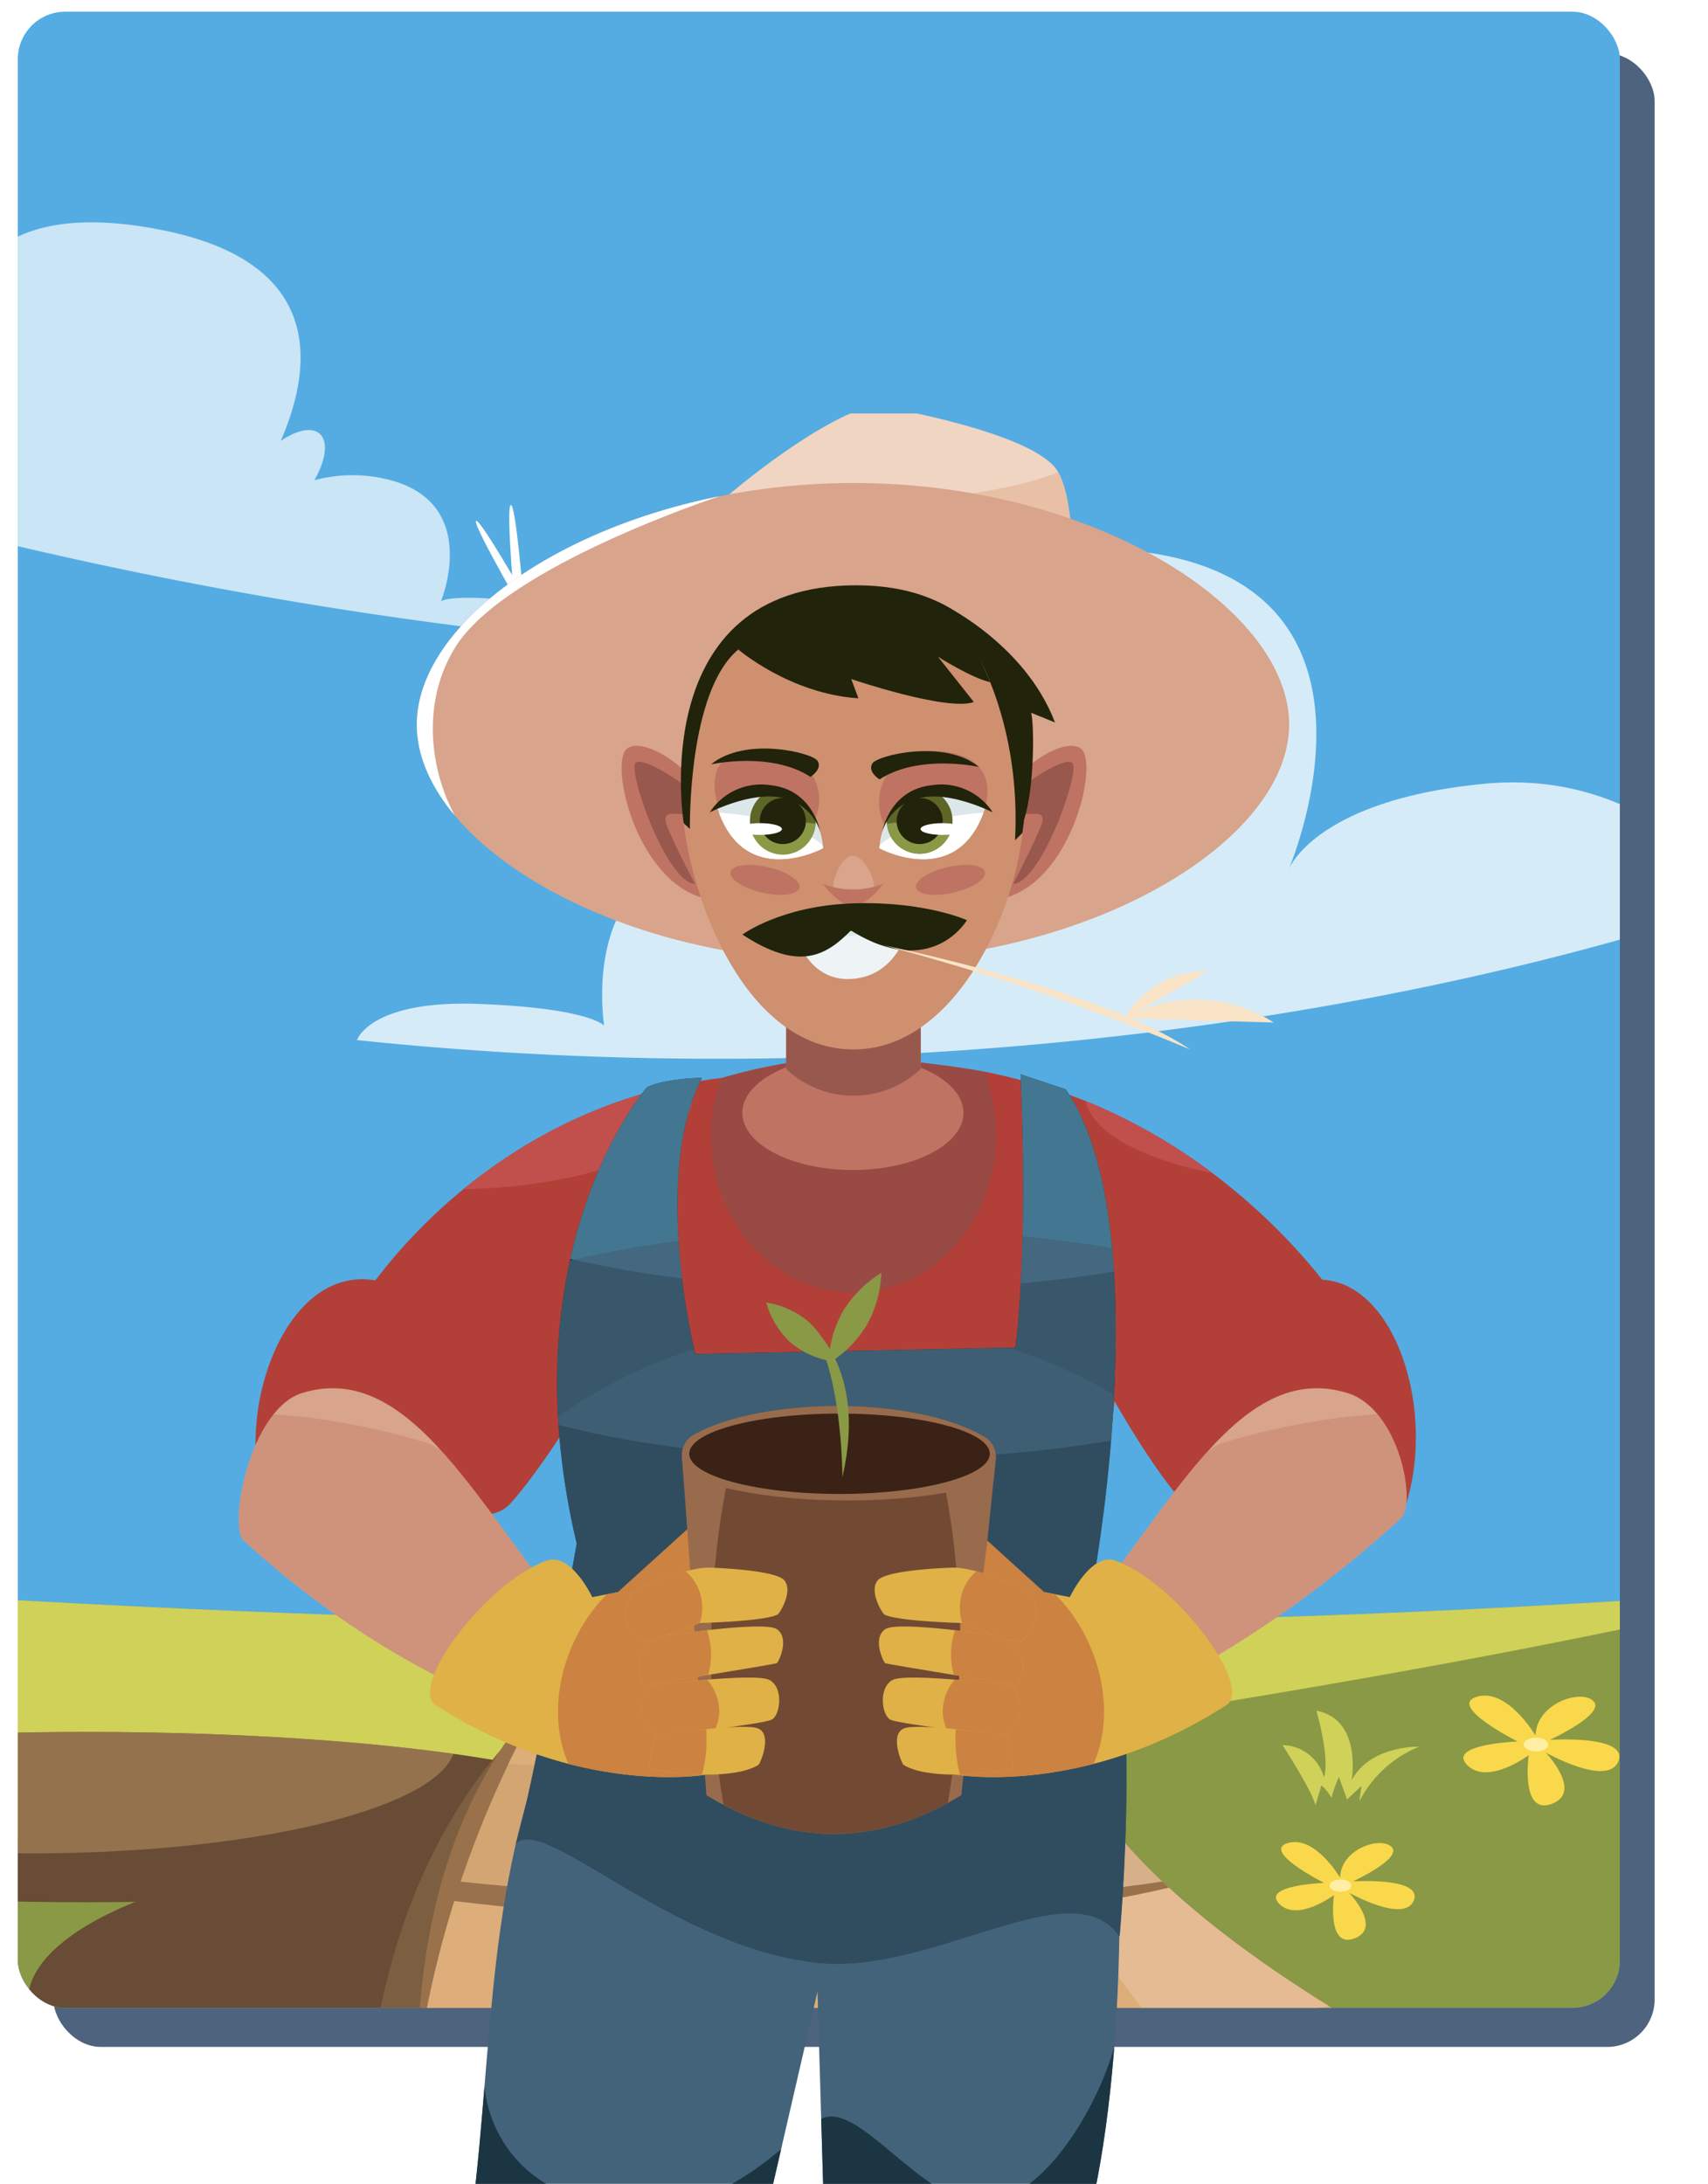 <svg xmlns="http://www.w3.org/2000/svg" xmlns:xlink="http://www.w3.org/1999/xlink" width="287.854" height="367.961" viewBox="0 0 287.854 367.961">
  <defs>
    <filter id="Rectángulo_408606" x="0" y="0" width="287.854" height="353.9" filterUnits="userSpaceOnUse">
      <feOffset dx="6" dy="7" input="SourceAlpha"/>
      <feGaussianBlur stdDeviation="3" result="blur"/>
      <feFlood flood-opacity="0.161"/>
      <feComposite operator="in" in2="blur"/>
      <feComposite in="SourceGraphic"/>
    </filter>
    <clipPath id="clip-path">
      <rect id="Rectángulo_408700" data-name="Rectángulo 408700" width="270" height="336.34" rx="8" transform="translate(205.07 6081.303)" fill="#d6edba" opacity="0.51"/>
    </clipPath>
    <clipPath id="clip-path-2">
      <rect id="Rectángulo_408699" data-name="Rectángulo 408699" width="770.111" height="673.56" fill="none"/>
    </clipPath>
    <clipPath id="clip-path-3">
      <rect id="Rectángulo_408686" data-name="Rectángulo 408686" width="286.299" height="451.459" transform="translate(73.479 -0.001)" fill="none"/>
    </clipPath>
    <linearGradient id="linear-gradient" x1="-0.257" y1="1.492" x2="-0.253" y2="1.492" gradientUnits="objectBoundingBox">
      <stop offset="0" stop-color="#fff1b6"/>
      <stop offset="0.147" stop-color="#fff1b6"/>
      <stop offset="0.933" stop-color="#54ace2"/>
      <stop offset="1" stop-color="#54ace2"/>
    </linearGradient>
    <clipPath id="clip-path-4">
      <rect id="Rectángulo_408689" data-name="Rectángulo 408689" width="286.299" height="197.716" transform="translate(73.479 219.069)" fill="none"/>
    </clipPath>
    <clipPath id="clip-path-5">
      <rect id="Rectángulo_408687" data-name="Rectángulo 408687" width="233.196" height="85.995" transform="translate(138.216 311.817)" fill="none"/>
    </clipPath>
    <clipPath id="clip-path-6">
      <rect id="Rectángulo_408688" data-name="Rectángulo 408688" width="175.096" height="70.98" transform="translate(7.684 256.875)" fill="none"/>
    </clipPath>
    <clipPath id="clip-path-7">
      <path id="Trazado_918785" data-name="Trazado 918785" d="M73.479,375.608V612.283h286.3V375.608c-94.374,6.223-189.9,5.664-286.3,0" fill="none"/>
    </clipPath>
    <linearGradient id="linear-gradient-2" x1="-0.257" y1="1.259" x2="-0.253" y2="1.259" gradientUnits="objectBoundingBox">
      <stop offset="0" stop-color="#405e2c"/>
      <stop offset="0.147" stop-color="#405e2c"/>
      <stop offset="0.933" stop-color="#899945"/>
      <stop offset="1" stop-color="#899945"/>
    </linearGradient>
    <clipPath id="clip-path-8">
      <path id="Trazado_918787" data-name="Trazado 918787" d="M73.479,398.537v28.085c6.149.2,12.52.3,19.052.3,51.1,0,92.531-6.424,92.531-14.347s-41.428-14.347-92.531-14.347c-6.532,0-12.9.105-19.052.3" fill="none"/>
    </clipPath>
    <clipPath id="clip-path-9">
      <rect id="Rectángulo_408691" data-name="Rectángulo 408691" width="143.208" height="37.135" transform="translate(11.593 381.568)" fill="none"/>
    </clipPath>
    <clipPath id="clip-path-11">
      <path id="Trazado_918793" data-name="Trazado 918793" d="M184.645,379.788c-72.2,44.53-19.175,174.283,9.555,232.5H359.778V473.774c-116.527-50.285-106.89-84.276-100.645-94.032q-37.139.636-74.488.046" fill="none"/>
    </clipPath>
    <clipPath id="clip-path-12">
      <path id="Trazado_918804" data-name="Trazado 918804" d="M184.645,379.788a71.924,71.924,0,0,0-14.522,11.733,174.322,174.322,0,0,0-21.755,62.9c-.474,39.947,14.464,86.052,29.686,122.451a202.253,202.253,0,0,0,31.034,35.412h150.69V473.774c-116.527-50.285-106.89-84.276-100.646-94.032q-37.137.636-74.487.046" fill="none"/>
    </clipPath>
    <clipPath id="clip-path-13">
      <rect id="Rectángulo_408692" data-name="Rectángulo 408692" width="178.907" height="257.298" transform="translate(130.536 353.926)" fill="none"/>
    </clipPath>
    <clipPath id="clip-path-14">
      <rect id="Rectángulo_408693" data-name="Rectángulo 408693" width="521.745" height="284.574" transform="translate(242.291 368.824)" fill="none"/>
    </clipPath>
    <clipPath id="clip-path-17">
      <rect id="Rectángulo_408694" data-name="Rectángulo 408694" width="23.033" height="15.961" transform="translate(85.227 483.821)" fill="none"/>
    </clipPath>
    <clipPath id="clip-path-18">
      <rect id="Rectángulo_408695" data-name="Rectángulo 408695" width="23.034" height="15.96" transform="translate(88.237 536.858)" fill="none"/>
    </clipPath>
    <clipPath id="clip-path-19">
      <path id="Trazado_918819" data-name="Trazado 918819" d="M305.6,449.49c-4.562,1.355,6.1,6.719,6.1,6.719s-10.638.384-7.562,3.525,9.228-1.474,9.228-1.474-1.282,9.1,3.461,7.306-.9-7.69-.9-7.69,9.357,5.255,10.9,1.282-10.254-3.2-10.254-3.2,8.331-3.845,6.537-5.768-8.588.256-8.716,5.127c0,0-3.531-5.993-7.621-5.993a4.088,4.088,0,0,0-1.171.171" fill="none"/>
    </clipPath>
    <clipPath id="clip-path-21">
      <path id="Trazado_918822" data-name="Trazado 918822" d="M326.963,392.3c-5.127,1.524,6.853,7.551,6.853,7.551s-11.954.432-8.5,3.96,10.37-1.656,10.37-1.656-1.441,10.226,3.888,8.21-1.008-8.642-1.008-8.642,10.514,5.9,12.242,1.44-11.522-3.6-11.522-3.6,9.362-4.321,7.346-6.481-9.65.288-9.794,5.76c0,0-3.968-6.733-8.563-6.733a4.6,4.6,0,0,0-1.315.191" fill="none"/>
    </clipPath>
    <clipPath id="clip-path-23">
      <path id="Trazado_918825" data-name="Trazado 918825" d="M295.11,416.955c-4.562,1.355,6.1,6.719,6.1,6.719s-10.638.384-7.562,3.525,9.229-1.474,9.229-1.474-1.282,9.1,3.461,7.306-.9-7.691-.9-7.691,9.358,5.255,10.9,1.283-10.255-3.2-10.255-3.2,8.331-3.845,6.537-5.768-8.587.256-8.716,5.127c0,0-3.531-5.993-7.62-5.993a4.089,4.089,0,0,0-1.171.171" fill="none"/>
    </clipPath>
    <clipPath id="clip-path-24">
      <rect id="Rectángulo_408684" data-name="Rectángulo 408684" width="272" height="298.295" rx="8" transform="translate(205.07 7515)" fill="#d6edba"/>
    </clipPath>
    <clipPath id="clip-path-25">
      <rect id="Rectángulo_408683" data-name="Rectángulo 408683" width="257.473" height="443.94" fill="none"/>
    </clipPath>
    <clipPath id="clip-path-27">
      <rect id="Rectángulo_408645" data-name="Rectángulo 408645" width="171.619" height="24.399" fill="none"/>
    </clipPath>
    <clipPath id="clip-path-28">
      <path id="Trazado_918633" data-name="Trazado 918633" d="M139.514,121.684c1.16,11.175,17.117,39.465,24.5,47.5s30.218-11.549,33.133-17.865c2.268-4.912-14.015-32.2-42.844-46.543a83.171,83.171,0,0,0-27.661-8.306s11.715,14.036,12.874,25.212" transform="translate(-126.64 -96.472)" fill="none"/>
    </clipPath>
    <clipPath id="clip-path-30">
      <path id="Trazado_918637" data-name="Trazado 918637" d="M58.84,275.028l3.332,11.257L50.131,350.371H82.094l21.44-64.477,4.083-9.23,10.033-43.472,1.058,36.174.706,12.447L157.5,287.4c8.852-15.247,13.041-53.094,10.169-94.786l-95.848-1.09C61.4,219.128,62.989,246.268,58.84,275.028" transform="translate(-50.131 -191.521)" fill="none"/>
    </clipPath>
    <clipPath id="clip-path-32">
      <path id="Trazado_918645" data-name="Trazado 918645" d="M104.6,265.971l1.247,99.594s7.424,5.341,14.747,5.044c6.719-.269,13.533-2.422,16.437-1.229,6.07,2.493,24.762,3.827,38-3.217,0,0,10.26-11.893,1.2-18.818-3.667-2.8-25.294-3.725-27.434-15.524-4.146-22.871,7.733-62.3,7.733-62.3s-21.4-4.8-38.977-4.8a56.691,56.691,0,0,0-12.952,1.249" transform="translate(-104.604 -264.722)" fill="none"/>
    </clipPath>
    <clipPath id="clip-path-33">
      <path id="Trazado_918647" data-name="Trazado 918647" d="M161.545,345.451c-3.305,1.982-1.653,6.608-4.3,7.269-1.185.3-4.628-1.133-8.749-2.563-5.073-1.759-11.176-3.519-15.366-2.062-7.5,2.609-17.327,1.514-27.552-3.837l.078,6.184s7.424,5.341,14.747,5.044c6.719-.269,13.533-2.422,16.438-1.229,6.07,2.493,24.762,3.827,38-3.217,0,0,3.805-4.411,4.735-9.425-1.233.158-14.877,1.943-18.03,3.835" transform="translate(-105.581 -341.616)" fill="none"/>
    </clipPath>
    <clipPath id="clip-path-36">
      <path id="Trazado_918657" data-name="Trazado 918657" d="M59.116,267.485s-2.1,37.151-4.952,65.453C52.9,345.475,33.042,346.366,29.036,349.1a20.611,20.611,0,0,0-8.95,17.733c13.484,8.143,33.172,7.806,39.679,5.536,3.115-1.088,10.142,1.558,17.176,2.225,7.665.726,15.758-4.455,15.758-4.455l16.749-99.123c-10.613-3.19-26.263-3.842-37.288-3.842-7.629,0-13.044.312-13.044.312" transform="translate(-20.062 -267.173)" fill="none"/>
    </clipPath>
    <clipPath id="clip-path-37">
      <path id="Trazado_918659" data-name="Trazado 918659" d="M28.215,340.728l-7.764,7a18.535,18.535,0,0,0-.365,4.646c13.484,8.143,33.172,7.806,39.679,5.536,3.115-1.088,10.142,1.558,17.176,2.225,7.665.726,15.758-4.455,15.758-4.455l1.15-6.813-.285.129c-7.327,3.414-14.133,3.048-20.312,2.682a51.547,51.547,0,0,0-9.243-.024c-14.348,1.8-15.584-6.77-18.937-9.037-2.511-1.7-10.714-1.91-14.676-1.91-1.328,0-2.18.024-2.18.024" transform="translate(-20.062 -340.704)" fill="none"/>
    </clipPath>
    <clipPath id="clip-path-40">
      <path id="Trazado_918666" data-name="Trazado 918666" d="M118.853,94.557C83.768,97.7,72.936,111.182,73.909,122.213c.584,6.633-2.657,31.469,3.214,55.726a95.413,95.413,0,0,0-8.864,32.652c34.425,6.17,63.2,7.768,97.89,1.643,0,0,3-16.811-5.231-31.2,3.238-26.5,5.78-52.141,5.366-58.817-1.547-25.018-21.146-24.72-44.853-27.656Z" transform="translate(-68.259 -94.557)" fill="none"/>
    </clipPath>
    <clipPath id="clip-path-41">
      <rect id="Rectángulo_408651" data-name="Rectángulo 408651" width="48.037" height="52.962" fill="none"/>
    </clipPath>
    <clipPath id="clip-path-43">
      <path id="Trazado_918669" data-name="Trazado 918669" d="M102.142,79.055v32.769c7.4,3.089,14.961,2.963,22.669,0V79.055Z" transform="translate(-102.142 -79.055)" fill="none"/>
    </clipPath>
    <clipPath id="clip-path-45">
      <path id="Trazado_918674" data-name="Trazado 918674" d="M82.385,33.685l71.742,3.534s1.242-17.9-2.484-23.364S129.275,4.409,122.02,3.167a3.686,3.686,0,0,0-.616-.049c-8.168,0-36.209,21.984-39.019,30.567" transform="translate(-82.385 -3.118)" fill="none"/>
    </clipPath>
    <clipPath id="clip-path-46">
      <rect id="Rectángulo_408654" data-name="Rectángulo 408654" width="107.538" height="20.781" fill="none"/>
    </clipPath>
    <clipPath id="clip-path-48">
      <path id="Trazado_918677" data-name="Trazado 918677" d="M50.122,54.638c0,19.552,32.573,39.984,73.171,39.984s73.844-20.432,73.844-39.984-32.78-40.7-73.376-40.7-73.638,21.143-73.638,40.7" transform="translate(-50.122 -13.943)" fill="none"/>
    </clipPath>
    <clipPath id="clip-path-50">
      <path id="Trazado_918680" data-name="Trazado 918680" d="M79.973,51.34c-3.3,2.137,1.556,23.34,13.8,25.477s0-15.144,0-15.144c-.847-4.823-8.214-10.729-12.269-10.731a2.775,2.775,0,0,0-1.529.4" transform="translate(-78.964 -50.943)" fill="none"/>
    </clipPath>
    <clipPath id="clip-path-52">
      <path id="Trazado_918683" data-name="Trazado 918683" d="M132.948,61.674s-12.243,17.282,0,15.144,17.1-23.34,13.8-25.477a2.775,2.775,0,0,0-1.529-.4c-4.056,0-11.421,5.908-12.27,10.731" transform="translate(-127.507 -50.943)" fill="none"/>
    </clipPath>
    <clipPath id="clip-path-54">
      <path id="Trazado_918690" data-name="Trazado 918690" d="M87.6,66.64c1.166,14.293,10.6,39.769,28.776,39.769s28.587-25.945,28.775-40.275c.2-14.817-2.233-36.494-28.432-37.083-26.2.589-30.284,23.3-29.12,37.589" transform="translate(-87.425 -29.051)" fill="none"/>
    </clipPath>
    <clipPath id="clip-path-56">
      <path id="Trazado_918696" data-name="Trazado 918696" d="M103.45,77.806s2.079,8.508,10.06,7.559,9.3-10,9.3-10a64.623,64.623,0,0,1-19.361,2.438" transform="translate(-103.45 -75.368)" fill="none"/>
    </clipPath>
    <clipPath id="clip-path-57">
      <rect id="Rectángulo_408660" data-name="Rectángulo 408660" width="37.847" height="12.302" fill="none"/>
    </clipPath>
    <clipPath id="clip-path-59">
      <path id="Trazado_918700" data-name="Trazado 918700" d="M122.618,57.41c-7.247,1.7-7.332,9.59-7.332,9.59s13.268,7.151,17.78-6.738a11.314,11.314,0,0,0-7.782-3.168,11.621,11.621,0,0,0-2.666.316" transform="translate(-115.286 -57.094)" fill="none"/>
    </clipPath>
    <clipPath id="clip-path-60">
      <path id="Trazado_918702" data-name="Trazado 918702" d="M122.416,57.4a8.828,8.828,0,0,0-6.1,4.818c0,.078,0,.156,0,.235a5.542,5.542,0,1,0,7.436-5.289,11.924,11.924,0,0,0-1.332.237" transform="translate(-116.312 -57.16)" fill="none"/>
    </clipPath>
    <clipPath id="clip-path-63">
      <path id="Trazado_918710" data-name="Trazado 918710" d="M92.47,60.262C96.983,74.151,110.248,67,110.248,67s-.084-7.887-7.331-9.59a11.621,11.621,0,0,0-2.666-.316,11.31,11.31,0,0,0-7.781,3.168" transform="translate(-92.47 -57.094)" fill="none"/>
    </clipPath>
    <clipPath id="clip-path-64">
      <path id="Trazado_918712" data-name="Trazado 918712" d="M97.041,62.449a5.541,5.541,0,1,0,11.081,0c0-.079,0-.156,0-.233a8.826,8.826,0,0,0-6.1-4.819,11.992,11.992,0,0,0-1.333-.237,5.626,5.626,0,0,0-3.644,5.289" transform="translate(-97.041 -57.16)" fill="none"/>
    </clipPath>
    <clipPath id="clip-path-67">
      <path id="Trazado_918724" data-name="Trazado 918724" d="M37.135,151.08c2.916,6.316,23.987,26.369,31.368,18.331s25.105-36.794,26.263-47.969,9.4-23.744,9.4-23.744C58.5,102.921,34.22,144.763,37.135,151.08" transform="translate(-36.899 -97.698)" fill="none"/>
    </clipPath>
    <clipPath id="clip-path-69">
      <path id="Trazado_918732" data-name="Trazado 918732" d="M148.28,143.232,94.3,144.314S86.82,114.447,95.44,97.8c-2.964,0-7.52.608-9.285,1.592,0,0-23.651,27.1-11.832,76.889,0,0-7.285,41.245-10.247,50.531,4.827-4.9,25.845,17.066,50.283,20.029,8.14.987,16.883-1.522,24.924-4.033,11.616-3.626,21.771-7.252,26.543-.342,0,0,4.464-48.3-4.085-61.951,0,0,10.4-58.331-4.973-80.775l-7.634-2.545s1.4,27.381-.854,46.041" transform="translate(-64.076 -97.191)" fill="none"/>
    </clipPath>
    <clipPath id="clip-path-70">
      <rect id="Rectángulo_408665" data-name="Rectángulo 408665" width="147.948" height="38.748" fill="none"/>
    </clipPath>
    <clipPath id="clip-path-71">
      <rect id="Rectángulo_408666" data-name="Rectángulo 408666" width="147.947" height="119.915" fill="none"/>
    </clipPath>
    <clipPath id="clip-path-73">
      <path id="Trazado_918735" data-name="Trazado 918735" d="M35.784,142.183c-8.859,2.687-12.575,22.451-9.9,24.893,32.412,29.642,62.348,33.306,62.348,33.306s5.839-5.818-1.754-13.887c-17.519-18.617-28.724-45.1-45.59-45.1a17.5,17.5,0,0,0-5.1.785" transform="translate(-25.031 -141.398)" fill="none"/>
    </clipPath>
    <clipPath id="clip-path-74">
      <rect id="Rectángulo_408668" data-name="Rectángulo 408668" width="91.397" height="65.391" fill="none"/>
    </clipPath>
    <clipPath id="clip-path-76">
      <path id="Trazado_918738" data-name="Trazado 918738" d="M139.423,186.495c-7.594,8.069-1.756,13.887-1.756,13.887s29.108-7.429,61.52-37.072c2.671-2.442-.217-18.441-9.076-21.127a17.489,17.489,0,0,0-5.1-.785c-16.867,0-28.07,26.48-45.59,45.1" transform="translate(-135.524 -141.398)" fill="none"/>
    </clipPath>
    <clipPath id="clip-path-77">
      <rect id="Rectángulo_408670" data-name="Rectángulo 408670" width="91.396" height="65.391" fill="none"/>
    </clipPath>
    <clipPath id="clip-path-79">
      <path id="Trazado_918741" data-name="Trazado 918741" d="M71.589,165.709C61.4,169.4,48.253,187.015,52.947,190.047c23.979,15.487,45.519,11.727,45.519,11.727l-1.088-33.463-18.048,3.54s-2.975-6.338-6.642-6.339a3.227,3.227,0,0,0-1.1.2" transform="translate(-51.967 -165.513)" fill="none"/>
    </clipPath>
    <clipPath id="clip-path-81">
      <path id="Trazado_918747" data-name="Trazado 918747" d="M89.429,148.78a3.929,3.929,0,0,0-1.953,3.717l4.109,56.964c14.684,8.919,29.024,8.51,42.964,0l5.787-56.563a3.943,3.943,0,0,0-1.93-3.828c-6.07-3.493-15.463-5.167-24.765-5.167s-18.516,1.675-24.212,4.878" transform="translate(-87.465 -143.902)" fill="none"/>
    </clipPath>
    <clipPath id="clip-path-83">
      <path id="Trazado_918750" data-name="Trazado 918750" d="M80.987,170.554c-1.972,2.518-2.257,5.512,1.26,8.751a68,68,0,0,0,9.745-3.318c4.8-.132,11.715-.585,13.2-1.459.244-.144,2.58-3.759,1.13-5.675s-12.837-2.2-12.837-2.2c-4.29,0-12.5,3.9-12.5,3.9" transform="translate(-79.543 -166.655)" fill="none"/>
    </clipPath>
    <clipPath id="clip-path-85">
      <path id="Trazado_918753" data-name="Trazado 918753" d="M84.684,176.687c-3.315,2.245-4.137,4.964-2.409,8.166,0,0,22.156-3.54,22.4-3.736s2.208-4.129,0-5.7a7.057,7.057,0,0,0-3.286-.474c-5.79,0-16.707,1.746-16.707,1.746" transform="translate(-81.394 -174.941)" fill="none"/>
    </clipPath>
    <clipPath id="clip-path-87">
      <path id="Trazado_918756" data-name="Trazado 918756" d="M83.332,183.47c-2.245,3.138-2.1,6.016,1.17,8.553,0,0,17.313-1.982,19.128-2.766,1.532-.662,2.143-5.427-.315-6.718a9.854,9.854,0,0,0-3.577-.4c-5.882,0-16.406,1.334-16.406,1.334" transform="translate(-81.819 -182.136)" fill="none"/>
    </clipPath>
    <clipPath id="clip-path-89">
      <path id="Trazado_918759" data-name="Trazado 918759" d="M83.728,190.56l-.906,5.5c5.044,1.168,14.543,1.842,18.455-.584.263-.163,2.4-5.067-.048-6.127a7.683,7.683,0,0,0-2.561-.282,140.512,140.512,0,0,0-14.94,1.491" transform="translate(-82.822 -189.069)" fill="none"/>
    </clipPath>
    <clipPath id="clip-path-91">
      <path id="Trazado_918762" data-name="Trazado 918762" d="M145.23,171.852l-18.048-3.54-1.088,33.463s21.54,3.76,45.519-11.727c4.695-3.032-8.452-20.646-18.642-24.338a3.227,3.227,0,0,0-1.1-.2c-3.667,0-6.642,6.339-6.642,6.339" transform="translate(-126.094 -165.513)" fill="none"/>
    </clipPath>
    <clipPath id="clip-path-93">
      <path id="Trazado_918766" data-name="Trazado 918766" d="M115.074,168.853c-1.45,1.916.886,5.531,1.13,5.675,1.486.874,8.4,1.327,13.2,1.459a68,68,0,0,0,9.745,3.318c3.518-3.239,3.232-6.233,1.26-8.751,0,0-8.21-3.9-12.5-3.9,0,0-11.388.281-12.837,2.2" transform="translate(-114.602 -166.655)" fill="none"/>
    </clipPath>
    <clipPath id="clip-path-95">
      <path id="Trazado_918769" data-name="Trazado 918769" d="M116.239,175.415c-2.208,1.574-.247,5.506,0,5.7s22.4,3.736,22.4,3.736c1.728-3.2.906-5.921-2.409-8.166,0,0-10.917-1.746-16.707-1.746a7.057,7.057,0,0,0-3.286.474" transform="translate(-115.2 -174.941)" fill="none"/>
    </clipPath>
    <clipPath id="clip-path-97">
      <path id="Trazado_918772" data-name="Trazado 918772" d="M117.408,182.539c-2.458,1.291-1.846,6.056-.315,6.718,1.814.784,19.128,2.766,19.128,2.766,3.271-2.537,3.415-5.415,1.17-8.553,0,0-10.525-1.334-16.406-1.334a9.854,9.854,0,0,0-3.577.4" transform="translate(-115.753 -182.136)" fill="none"/>
    </clipPath>
    <clipPath id="clip-path-99">
      <path id="Trazado_918775" data-name="Trazado 918775" d="M118.906,189.351c-2.445,1.06-.312,5.964-.049,6.127,3.912,2.426,13.411,1.752,18.454.584l-.9-5.5a140.512,140.512,0,0,0-14.94-1.491,7.67,7.67,0,0,0-2.56.282" transform="translate(-117.744 -189.069)" fill="none"/>
    </clipPath>
  </defs>
  <g id="Grupo_1200571" data-name="Grupo 1200571" transform="translate(-622.146 -17059.334)">
    <g transform="matrix(1, 0, 0, 1, 622.15, 17059.33)" filter="url(#Rectángulo_408606)">
      <rect id="Rectángulo_408606-2" data-name="Rectángulo 408606" width="269.854" height="335.901" rx="8" transform="translate(3 2)" fill="#4d637e"/>
    </g>
    <g id="Grupo_1199146" data-name="Grupo 1199146" transform="translate(420.076 9614)">
      <g id="Enmascarar_grupo_1098823" data-name="Enmascarar grupo 1098823" transform="translate(0 1366)" clip-path="url(#clip-path)">
        <g id="Grupo_1199145" data-name="Grupo 1199145" transform="translate(124.015 5972.921)">
          <g id="Grupo_1199144" data-name="Grupo 1199144" clip-path="url(#clip-path-2)">
            <g id="Grupo_1199096" data-name="Grupo 1199096">
              <g id="Grupo_1199095" data-name="Grupo 1199095" clip-path="url(#clip-path-3)">
                <rect id="Rectángulo_408685" data-name="Rectángulo 408685" width="286.299" height="451.459" transform="translate(73.479 -0.001)" fill="url(#linear-gradient)"/>
              </g>
            </g>
            <g id="Grupo_1199104" data-name="Grupo 1199104">
              <g id="Grupo_1199103" data-name="Grupo 1199103" transform="translate(0 -113)" clip-path="url(#clip-path-4)">
                <g id="Grupo_1199099" data-name="Grupo 1199099" opacity="0.76">
                  <g id="Grupo_1199098" data-name="Grupo 1199098">
                    <g id="Grupo_1199097" data-name="Grupo 1199097" clip-path="url(#clip-path-5)">
                      <path id="Trazado_918781" data-name="Trazado 918781" d="M328.188,351.48c-26.83,2.591-32.326,13.027-32.918,14.347,1.256-3.018,22.14-55.249-36.447-53.988-37.131.8-39.63,27.254-36.063,47.481-2.739-3.175-5.663-4.755-7.755-3.819-2.7,1.209-3.2,6.239-1.515,12.147a29.242,29.242,0,0,0-17.485-3.4c-20.208,2.565-16.131,27.98-16.131,27.98s-2.412-2.929-20.956-3.652-20.7,6.088-20.7,6.088c134.573,14.02,233.2-23.369,233.2-23.369s-14.568-22.583-43.224-19.817m-99,30.1c.027-.055.051-.115.077-.172.207.491.325.753.325.753s-.138-.21-.4-.581" fill="#fff"/>
                    </g>
                  </g>
                </g>
                <g id="Grupo_1199102" data-name="Grupo 1199102" opacity="0.68">
                  <g id="Grupo_1199101" data-name="Grupo 1199101">
                    <g id="Grupo_1199100" data-name="Grupo 1199100" clip-path="url(#clip-path-6)">
                      <path id="Trazado_918782" data-name="Trazado 918782" d="M44.568,273.773c19.438,5.26,26.112,13.52,26.362,14.452-.5-2.119-8.541-38.674,34.524-30.03,27.294,5.479,25.4,22.914,19.915,35.513,2.47-1.686,4.851-2.317,6.263-1.432,1.822,1.142,1.478,4.46-.6,8.055a24.874,24.874,0,0,1,13.386.14c14.553,4.358,7.956,20.243,7.956,20.243s2.194-1.571,15.983.439,14.421,6.7,14.421,6.7c-101.308-8.92-175.1-38.147-175.1-38.147s16.123-21.553,36.884-15.935" fill="#fff"/>
                    </g>
                  </g>
                </g>
              </g>
            </g>
            <g id="Grupo_1199106" data-name="Grupo 1199106">
              <g id="Grupo_1199105" data-name="Grupo 1199105" clip-path="url(#clip-path-7)">
                <rect id="Rectángulo_408690" data-name="Rectángulo 408690" width="286.299" height="236.675" transform="translate(73.479 375.608)" fill="url(#linear-gradient-2)"/>
                <path id="Trazado_918783" data-name="Trazado 918783" d="M102.386,342.936c43.536,3.022,305.73-6.53,318.443,13.2S137.873,418.632,75.71,416.315s26.676-73.379,26.676-73.379" fill="#cfd159"/>
                <path id="Trazado_918784" data-name="Trazado 918784" d="M0,412.58c0,7.924,41.427,14.347,92.531,14.347s92.53-6.423,92.53-14.347-41.427-14.347-92.53-14.347S0,404.656,0,412.58" fill="#684c35"/>
              </g>
            </g>
            <g id="Grupo_1199111" data-name="Grupo 1199111">
              <g id="Grupo_1199110" data-name="Grupo 1199110" clip-path="url(#clip-path-8)">
                <g id="Grupo_1199109" data-name="Grupo 1199109" opacity="0.47">
                  <g id="Grupo_1199108" data-name="Grupo 1199108">
                    <g id="Grupo_1199107" data-name="Grupo 1199107" clip-path="url(#clip-path-9)">
                      <path id="Trazado_918786" data-name="Trazado 918786" d="M154.8,400.135c0,10.255-32.058,18.568-71.6,18.568s-71.6-8.313-71.6-18.568,32.059-18.568,71.6-18.568,71.6,8.313,71.6,18.568" fill="#c69d6b"/>
                    </g>
                  </g>
                </g>
              </g>
            </g>
            <g id="Grupo_1199113" data-name="Grupo 1199113">
              <g id="Grupo_1199112" data-name="Grupo 1199112" clip-path="url(#clip-path-7)">
                <path id="Trazado_918788" data-name="Trazado 918788" d="M82.707,443.731c0,14.615,35.4,26.462,79.069,26.462s79.07-11.847,79.07-26.462-35.4-26.461-79.07-26.461-79.069,11.847-79.069,26.461" fill="#684c35"/>
                <path id="Trazado_918789" data-name="Trazado 918789" d="M260.318,371.807s-66.2,53.458,159.37,129.828c246.77,83.545,296.288,95.294,296.288,95.294L178.319,634.3S61.4,388.8,230.48,368.824h59.459" fill="#7c5e41"/>
                <path id="Trazado_918790" data-name="Trazado 918790" d="M261.44,376.857s-53.76,48.408,171.816,124.777c246.77,83.545,336.855,155.2,336.855,155.2l-560.648-15.7S59.813,385.655,228.888,365.676s15.159,3.147,15.159,3.147h59.459" fill="#99714a"/>
              </g>
            </g>
            <g id="Grupo_1199115" data-name="Grupo 1199115">
              <g id="Grupo_1199114" data-name="Grupo 1199114" clip-path="url(#clip-path-11)">
                <path id="Trazado_918792" data-name="Trazado 918792" d="M146.743,477.891c0,108.065,102.177,195.669,228.218,195.669s228.218-87.6,228.218-195.669S501,282.222,374.961,282.222s-228.218,87.6-228.218,195.669" fill="#c69d6b"/>
              </g>
            </g>
            <g id="Grupo_1199123" data-name="Grupo 1199123">
              <g id="Grupo_1199122" data-name="Grupo 1199122" clip-path="url(#clip-path-12)">
                <path id="Trazado_918794" data-name="Trazado 918794" d="M431.365,495.248S301.382,532.254,205.63,525.315c0,0,28.679,20.353,24.516,31.918,0,0,285.87-32.843,316.4-29.142s-115.181-32.843-115.181-32.843" fill="#ddad7a"/>
                <path id="Trazado_918795" data-name="Trazado 918795" d="M146.044,422.384s81.914,13.057,134.511.637l30.24,19.872s-106.03,19.6-170.6,8.973h0Z" fill="#ddad7a"/>
                <path id="Trazado_918796" data-name="Trazado 918796" d="M396.068,480.06s-227.767,21.64-255.5,28.1h0l1.363-29.989s143.663-1.033,205.492-22.983Z" fill="#ddad7a"/>
                <path id="Trazado_918797" data-name="Trazado 918797" d="M157.651,403.37s89.865,3.508,108.426,6.452-3.789-16.611-3.789-16.611l-98.476-3.073Z" fill="#ddad7a"/>
                <g id="Grupo_1199118" data-name="Grupo 1199118" opacity="0.5">
                  <g id="Grupo_1199117" data-name="Grupo 1199117">
                    <g id="Grupo_1199116" data-name="Grupo 1199116" clip-path="url(#clip-path-13)">
                      <path id="Trazado_918798" data-name="Trazado 918798" d="M221.407,366.7c-29.174,32.989,15.829,216.083,77.527,235.228s-168.4,4.238-168.4-5S137.068,391.2,137.068,391.2s50.372-40.526,61.116-37.069S221.407,366.7,221.407,366.7" fill="#ddad7a"/>
                    </g>
                  </g>
                </g>
                <path id="Trazado_918799" data-name="Trazado 918799" d="M165.23,445.968c0,2.906,8.287,5.263,18.509,5.263s18.51-2.357,18.51-5.263-8.287-5.263-18.51-5.263-18.509,2.356-18.509,5.263" fill="#efc59e"/>
                <path id="Trazado_918800" data-name="Trazado 918800" d="M188.076,440.7c0,1.924,5.487,3.484,12.255,3.484s12.254-1.56,12.254-3.484-5.486-3.484-12.254-3.484-12.255,1.56-12.255,3.484" fill="#efc59e"/>
                <g id="Grupo_1199121" data-name="Grupo 1199121" opacity="0.3">
                  <g id="Grupo_1199120" data-name="Grupo 1199120">
                    <g id="Grupo_1199119" data-name="Grupo 1199119" clip-path="url(#clip-path-14)">
                      <path id="Trazado_918801" data-name="Trazado 918801" d="M252.207,503.972c0,10.569,30.135,19.138,67.309,19.138s67.309-8.569,67.309-19.138-30.135-19.138-67.309-19.138-67.309,8.568-67.309,19.138" fill="#f7dfcb"/>
                      <path id="Trazado_918802" data-name="Trazado 918802" d="M242.291,489.434c0,2.906,8.287,5.263,18.509,5.263s18.51-2.357,18.51-5.263-8.287-5.263-18.51-5.263-18.509,2.356-18.509,5.263" fill="#f7dfcb"/>
                      <path id="Trazado_918803" data-name="Trazado 918803" d="M253.781,379.514S192.48,486.13,588.172,601.931h0l5.373-67.617-320.41-165.49Z" fill="#f7dfcb"/>
                    </g>
                  </g>
                </g>
              </g>
            </g>
            <g id="Grupo_1199125" data-name="Grupo 1199125">
              <g id="Grupo_1199124" data-name="Grupo 1199124" clip-path="url(#clip-path-11)">
                <path id="Trazado_918805" data-name="Trazado 918805" d="M282.017,390.358s-66.082,2.978-106.868,0c0,0,62.117,5.023,106.2,6.475Z" fill="#99714a"/>
                <path id="Trazado_918806" data-name="Trazado 918806" d="M305.888,405.2s-66.082,2.978-106.868,0c0,0,62.117,5.023,106.2,6.475Z" fill="#99714a"/>
                <path id="Trazado_918807" data-name="Trazado 918807" d="M418.448,475.559s-106.441,6.475-160.084,18.688c0,0,115.333-13.666,159.416-12.213Z" fill="#99714a"/>
                <path id="Trazado_918808" data-name="Trazado 918808" d="M538.834,525.085S381.554,534.653,302.29,552.7c0,0,174.489-24.118,239.627-21.972Z" fill="#99714a"/>
                <path id="Trazado_918809" data-name="Trazado 918809" d="M138.4,421.4s86.317,12.538,147.077,0c0,0-43.574,17.917-145.523,3.413" fill="#99714a"/>
                <path id="Trazado_918810" data-name="Trazado 918810" d="M129.356,478.268s112.175.033,172.934-12.5c0,0-83.587,23.224-172.876,14.582" fill="#99714a"/>
                <path id="Trazado_918811" data-name="Trazado 918811" d="M143.446,523.256s162.369.048,250.315-18.1c0,0-120.989,33.617-250.231,21.107" fill="#99714a"/>
                <path id="Trazado_918812" data-name="Trazado 918812" d="M103.8,448.091s88.522,12.36,148.031,3.052c0,0-44.528,14.865-146.477.362" fill="#99714a"/>
              </g>
            </g>
            <g id="Grupo_1199133" data-name="Grupo 1199133">
              <g id="Grupo_1199132" data-name="Grupo 1199132" clip-path="url(#clip-path-2)">
                <path id="Trazado_918814" data-name="Trazado 918814" d="M307.14,409.959a19.562,19.562,0,0,1,10.1-9.239s-8.286-.259-11.391,5.692c0,0,1.835-10.3-5.939-11.747,0,0,2.317,7.866,1.282,11.23a7.364,7.364,0,0,0-6.986-5.434s5.111,7.884,5.534,10.165l1.014-3.379a7.088,7.088,0,0,1,1.689,2.112,23.611,23.611,0,0,1,1.267-3.548s1.351,3.819,1.52,4.148l-.169-.329,2.45-2.3Z" fill="#cfd159"/>
                <g id="Grupo_1199128" data-name="Grupo 1199128" opacity="0.67">
                  <g id="Grupo_1199127" data-name="Grupo 1199127">
                    <g id="Grupo_1199126" data-name="Grupo 1199126" clip-path="url(#clip-path-17)">
                      <path id="Trazado_918815" data-name="Trazado 918815" d="M95.323,499.115a19.567,19.567,0,0,0-10.1-9.239s8.286-.259,11.391,5.692c0,0-1.835-10.3,5.939-11.747,0,0-2.317,7.866-1.282,11.23a7.364,7.364,0,0,1,6.986-5.434s-5.112,7.884-5.534,10.165l-1.014-3.379a7.072,7.072,0,0,0-1.689,2.112,23.61,23.61,0,0,0-1.267-3.548s-1.352,3.819-1.521,4.148l.169-.329-2.449-2.3Z" fill="#cfd159"/>
                    </g>
                  </g>
                </g>
                <g id="Grupo_1199131" data-name="Grupo 1199131" opacity="0.67">
                  <g id="Grupo_1199130" data-name="Grupo 1199130">
                    <g id="Grupo_1199129" data-name="Grupo 1199129" clip-path="url(#clip-path-18)">
                      <path id="Trazado_918816" data-name="Trazado 918816" d="M98.334,552.151a19.562,19.562,0,0,0-10.1-9.239s8.286-.259,11.391,5.692c0,0-1.835-10.3,5.939-11.747,0,0-2.317,7.866-1.282,11.23a7.364,7.364,0,0,1,6.986-5.434s-5.112,7.884-5.534,10.165l-1.014-3.379a7.072,7.072,0,0,0-1.689,2.112A23.611,23.611,0,0,0,101.767,548s-1.352,3.819-1.521,4.148l.169-.329-2.449-2.3Z" fill="#cfd159"/>
                    </g>
                  </g>
                </g>
                <path id="Trazado_918817" data-name="Trazado 918817" d="M314.388,455.312c.128-4.871,6.921-7.049,8.716-5.127s-6.537,5.768-6.537,5.768,11.792-.769,10.254,3.2-10.9-1.281-10.9-1.281,5.64,5.9.9,7.69-3.46-7.306-3.46-7.306-6.153,4.613-9.229,1.474,7.562-3.525,7.562-3.525-10.662-5.364-6.1-6.719,8.792,5.822,8.792,5.822" fill="#f9d84b"/>
              </g>
            </g>
            <g id="Grupo_1199135" data-name="Grupo 1199135">
              <g id="Grupo_1199134" data-name="Grupo 1199134" clip-path="url(#clip-path-19)">
                <path id="Trazado_918818" data-name="Trazado 918818" d="M312.618,456.668c0,.572.823,1.035,1.839,1.035s1.838-.463,1.838-1.035-.823-1.035-1.838-1.035-1.839.463-1.839,1.035" fill="#ffeea4"/>
              </g>
            </g>
            <g id="Grupo_1199137" data-name="Grupo 1199137">
              <g id="Grupo_1199136" data-name="Grupo 1199136" clip-path="url(#clip-path-2)">
                <path id="Trazado_918820" data-name="Trazado 918820" d="M336.841,398.841c.144-5.473,7.777-7.921,9.794-5.761s-7.346,6.481-7.346,6.481,13.251-.864,11.522,3.6-12.242-1.441-12.242-1.441,6.337,6.626,1.009,8.642-3.889-8.209-3.889-8.209-6.913,5.184-10.37,1.655,8.5-3.96,8.5-3.96-11.98-6.027-6.854-7.55,9.879,6.542,9.879,6.542" fill="#f9d84b"/>
              </g>
            </g>
            <g id="Grupo_1199139" data-name="Grupo 1199139">
              <g id="Grupo_1199138" data-name="Grupo 1199138" clip-path="url(#clip-path-21)">
                <path id="Trazado_918821" data-name="Trazado 918821" d="M334.853,400.364c0,.642.925,1.163,2.066,1.163s2.066-.521,2.066-1.163-.925-1.163-2.066-1.163-2.066.521-2.066,1.163" fill="#ffeea4"/>
              </g>
            </g>
            <g id="Grupo_1199141" data-name="Grupo 1199141">
              <g id="Grupo_1199140" data-name="Grupo 1199140" clip-path="url(#clip-path-2)">
                <path id="Trazado_918823" data-name="Trazado 918823" d="M303.9,422.777c.128-4.871,6.921-7.049,8.716-5.127s-6.537,5.768-6.537,5.768,11.792-.769,10.254,3.2-10.9-1.281-10.9-1.281,5.64,5.9.9,7.69-3.46-7.306-3.46-7.306-6.153,4.613-9.229,1.474,7.562-3.525,7.562-3.525-10.662-5.364-6.1-6.719,8.792,5.822,8.792,5.822" fill="#f9d84b"/>
              </g>
            </g>
            <g id="Grupo_1199143" data-name="Grupo 1199143">
              <g id="Grupo_1199142" data-name="Grupo 1199142" clip-path="url(#clip-path-23)">
                <path id="Trazado_918824" data-name="Trazado 918824" d="M302.132,424.132c0,.572.823,1.035,1.839,1.035s1.838-.463,1.838-1.035-.823-1.035-1.838-1.035-1.839.463-1.839,1.035" fill="#ffeea4"/>
              </g>
            </g>
          </g>
        </g>
      </g>
      <g id="Grupo_1199094" data-name="Grupo 1199094">
        <g id="Enmascarar_grupo_1098822" data-name="Enmascarar grupo 1098822" clip-path="url(#clip-path-24)">
          <g id="Grupo_1199093" data-name="Grupo 1199093" transform="translate(212.334 7510.039)">
            <g id="Grupo_1199092" data-name="Grupo 1199092" clip-path="url(#clip-path-25)">
              <g id="Grupo_1198938" data-name="Grupo 1198938">
                <g id="Grupo_1198937" data-name="Grupo 1198937" clip-path="url(#clip-path-25)">
                  <g id="Grupo_1198936" data-name="Grupo 1198936" transform="translate(22.876 411.249)" opacity="0.68" style="mix-blend-mode: multiply;isolation: isolate">
                    <g id="Grupo_1198935" data-name="Grupo 1198935">
                      <g id="Grupo_1198934" data-name="Grupo 1198934" clip-path="url(#clip-path-27)">
                        <path id="Trazado_918630" data-name="Trazado 918630" d="M190.736,355.863c0,6.736-34.987,12.2-78.146,12.2s-93.473-11.371-93.473-18.107,50.314-6.286,93.473-6.286,78.146,5.46,78.146,12.2" transform="translate(-19.116 -343.66)" fill="#a5977c"/>
                      </g>
                    </g>
                  </g>
                  <path id="Trazado_918631" data-name="Trazado 918631" d="M126.64,96.472a83.192,83.192,0,0,1,27.66,8.306c28.83,14.346,45.113,41.631,42.846,46.543-2.915,6.316-25.754,25.9-33.133,17.865s-23.34-36.329-24.5-47.5S126.64,96.472,126.64,96.472" transform="translate(24.907 18.973)" fill="#b24038"/>
                </g>
              </g>
              <g id="Grupo_1198940" data-name="Grupo 1198940" transform="translate(151.547 115.445)">
                <g id="Grupo_1198939" data-name="Grupo 1198939" clip-path="url(#clip-path-28)">
                  <path id="Trazado_918632" data-name="Trazado 918632" d="M144.207,102.461c0,8.37,18.38,15.153,41.053,15.153s41.053-6.784,41.053-15.153-18.38-15.153-41.053-15.153-41.053,6.784-41.053,15.153" transform="translate(-123.185 -98.274)" fill="#c1504d"/>
                </g>
              </g>
              <g id="Grupo_1198942" data-name="Grupo 1198942">
                <g id="Grupo_1198941" data-name="Grupo 1198941" clip-path="url(#clip-path-25)">
                  <path id="Trazado_918634" data-name="Trazado 918634" d="M195.372,166.318c7.2-17.644-1.8-44.4-17.424-39.659A36.162,36.162,0,0,0,155,147.653c-1.175,2.588,10.794,13.252,10.794,13.252Z" transform="translate(30.469 24.802)" fill="#b24038"/>
                  <path id="Trazado_918635" data-name="Trazado 918635" d="M167.672,192.611c2.872,41.693-1.318,79.539-10.169,94.786l-38.089-5.584-.707-12.447-1.057-36.174-10.034,43.472-4.082,9.23-21.44,64.477H50.13l12.041-64.085-3.33-11.257c4.148-28.761,2.555-55.9,12.983-83.507Z" transform="translate(9.859 37.667)" fill="#43637a"/>
                </g>
              </g>
              <g id="Grupo_1198944" data-name="Grupo 1198944" transform="translate(59.99 229.188)">
                <g id="Grupo_1198943" data-name="Grupo 1198943" clip-path="url(#clip-path-30)">
                  <path id="Trazado_918636" data-name="Trazado 918636" d="M173.046,234.1c-2.867,10.466-12.249,26.268-22.379,26.268s-20.7-17.305-27.016-14.1S107.386,264.2,87.41,260.8s-20.5-20.1-20.5-20.1L22.805,259.523l11.476,45.466,135.377,8.885,16.507-40.2Z" transform="translate(-55.505 -183.146)" fill="#1c3542"/>
                </g>
              </g>
              <g id="Grupo_1198946" data-name="Grupo 1198946">
                <g id="Grupo_1198945" data-name="Grupo 1198945" clip-path="url(#clip-path-25)">
                  <path id="Trazado_918638" data-name="Trazado 918638" d="M156.532,269.52s-34.581-7.753-51.927-3.548l1.246,99.593s7.424,5.341,14.747,5.046c6.719-.272,13.533-2.423,16.438-1.23,6.068,2.493,24.762,3.827,38-3.217,0,0,10.259-11.891,1.2-18.819-3.667-2.8-25.294-3.724-27.434-15.523-4.146-22.871,7.733-62.3,7.733-62.3" transform="translate(20.573 52.064)" fill="#f9d84b"/>
                </g>
              </g>
              <g id="Grupo_1198948" data-name="Grupo 1198948" transform="translate(125.177 316.786)">
                <g id="Grupo_1198947" data-name="Grupo 1198947" clip-path="url(#clip-path-32)">
                  <path id="Trazado_918639" data-name="Trazado 918639" d="M138.755,320.206c-2.671,15.59-13.5,41.777,39.963,44.156,21.835.972-20.395,29.213-25.952,29.974-66.244,9.072-43.026-30.391-43.026-75.686s11.33-77.951,19.949-77.951c6.807,0,17.633-5.931,19.767,26.011.567,8.5-8.258,39.247-10.7,53.5" transform="translate(-104.37 -269.532)" fill="#e0b146"/>
                  <path id="Trazado_918640" data-name="Trazado 918640" d="M156.523,276.8s-39.5-6.669-51.986-3.42l.17,2.052s30.441-1.027,51.816,3.249Z" transform="translate(-104.617 -263.195)" fill="#f9d84b"/>
                  <path id="Trazado_918641" data-name="Trazado 918641" d="M156.655,277.99s-39.5-6.669-51.985-3.42l.17,2.052s30.44-1.027,51.815,3.249Z" transform="translate(-104.591 -262.961)" fill="#e0b146"/>
                  <path id="Trazado_918642" data-name="Trazado 918642" d="M155.791,284.779s-39.5-6.669-51.985-3.42l.17,2.052s30.439-1.027,51.815,3.249Z" transform="translate(-104.761 -261.625)" fill="#f9d84b"/>
                  <path id="Trazado_918643" data-name="Trazado 918643" d="M155.924,285.97s-39.5-6.669-51.985-3.42l.17,2.052s30.439-1.027,51.815,3.249Z" transform="translate(-104.735 -261.391)" fill="#e0b146"/>
                  <path id="Trazado_918644" data-name="Trazado 918644" d="M181.01,341.607s-14.816,1.864-18.12,3.846-1.651,6.608-4.294,7.269-16.519-7.269-24.117-4.625-17.584,1.484-27.953-4.048-7.4,12.977-7.4,12.977l47.9,15.849,38.322-8.59Z" transform="translate(-105.758 -249.601)" fill="#2c385b"/>
                </g>
              </g>
              <g id="Grupo_1198950" data-name="Grupo 1198950" transform="translate(126.346 408.803)">
                <g id="Grupo_1198949" data-name="Grupo 1198949" clip-path="url(#clip-path-33)">
                  <path id="Trazado_918646" data-name="Trazado 918646" d="M114.359,350.219c0,11.6,18.154,21,40.547,21s40.547-9.4,40.547-21-18.154-21-40.547-21-40.547,9.4-40.547,21" transform="translate(-103.855 -344.055)" fill="#19223a"/>
                </g>
              </g>
              <g id="Grupo_1198952" data-name="Grupo 1198952" transform="translate(125.177 316.786)">
                <g id="Grupo_1198951" data-name="Grupo 1198951" clip-path="url(#clip-path-32)">
                  <path id="Trazado_918648" data-name="Trazado 918648" d="M173.464,356.024c-1.63-5.192-29.56-7.337-34.508-16.306s1.632-55.8,13.622-73.108,23.438,58.164,23.438,58.164l10.513,24.744Z" transform="translate(-98.174 -264.858)" fill="#ffefae"/>
                </g>
              </g>
              <g id="Grupo_1198954" data-name="Grupo 1198954">
                <g id="Grupo_1198953" data-name="Grupo 1198953" clip-path="url(#clip-path-25)">
                  <path id="Trazado_918650" data-name="Trazado 918650" d="M59.116,267.485s32.375-1.868,50.333,3.53L92.7,370.138s-8.093,5.18-15.758,4.455c-7.034-.667-14.06-3.311-17.175-2.225-6.51,2.27-26.2,2.608-39.68-5.535a20.612,20.612,0,0,1,8.95-17.735c4.006-2.733,23.866-3.626,25.128-16.162,2.848-28.3,4.952-65.452,4.952-65.452" transform="translate(3.946 52.546)" fill="#f9d84b"/>
                </g>
              </g>
              <g id="Grupo_1198956" data-name="Grupo 1198956" transform="translate(24.007 319.719)">
                <g id="Grupo_1198955" data-name="Grupo 1198955" clip-path="url(#clip-path-36)">
                  <path id="Trazado_918651" data-name="Trazado 918651" d="M40.51,274.706s41.821-4.752,54.733-.633l-.3,2.143s-31.875-2.807-54.543.463Z" transform="translate(-16.061 -266.146)" fill="#f9d84b"/>
                  <path id="Trazado_918652" data-name="Trazado 918652" d="M40.3,275.949s41.821-4.752,54.733-.633l-.3,2.143s-31.875-2.807-54.543.463Z" transform="translate(-16.102 -265.902)" fill="#e0b146"/>
                  <path id="Trazado_918653" data-name="Trazado 918653" d="M40.824,283.12s41.821-4.752,54.733-.633l-.3,2.143s-31.875-2.807-54.543.463Z" transform="translate(-15.999 -264.492)" fill="#f9d84b"/>
                  <path id="Trazado_918654" data-name="Trazado 918654" d="M40.617,284.363s41.821-4.752,54.733-.633l-.3,2.143s-31.875-2.806-54.543.463Z" transform="translate(-16.04 -264.247)" fill="#e0b146"/>
                  <path id="Trazado_918655" data-name="Trazado 918655" d="M68.9,257.893c-4.774,20.616-3.985,80.756-14.613,90.881s-27.812,13.075-27.016,20.683S82.954,379.8,84.279,379.8s12.2-3.31,12.2-3.31l17.766-111.767Z" transform="translate(-18.649 -268.998)" fill="#e0b146"/>
                  <path id="Trazado_918656" data-name="Trazado 918656" d="M18.551,350.972l11.365-10.245s13.5-.381,16.856,1.887,4.589,10.832,18.937,9.037c8.386-1.049,18.363,2.557,29.555-2.658s7.022,14.033,7.022,14.033L51.13,376.932l-39.715-11.19,10.372-13.37" transform="translate(-21.762 -252.712)" fill="#2c385b"/>
                </g>
              </g>
              <g id="Grupo_1198958" data-name="Grupo 1198958" transform="translate(24.007 407.711)">
                <g id="Grupo_1198957" data-name="Grupo 1198957" clip-path="url(#clip-path-37)">
                  <path id="Trazado_918658" data-name="Trazado 918658" d="M89.742,354.834c0,12.952-12.528,23.45-27.981,23.45s-27.981-10.5-27.981-23.45,12.527-23.451,27.981-23.451,27.981,10.5,27.981,23.451" transform="translate(-17.363 -342.537)" fill="#19223a"/>
                </g>
              </g>
              <g id="Grupo_1198960" data-name="Grupo 1198960" transform="translate(24.007 319.719)">
                <g id="Grupo_1198959" data-name="Grupo 1198959" clip-path="url(#clip-path-36)">
                  <path id="Trazado_918660" data-name="Trazado 918660" d="M40.286,274.32s41.821-4.752,54.733-.633" transform="translate(-16.084 -266.222)" fill="#f9d84b"/>
                  <path id="Trazado_918661" data-name="Trazado 918661" d="M40.617,282.734s41.821-4.752,54.733-.633l-.3,2.143s-31.875-2.807-54.543.463Z" transform="translate(-16.04 -264.567)" fill="#f9d84b"/>
                </g>
              </g>
              <g id="Grupo_1198962" data-name="Grupo 1198962">
                <g id="Grupo_1198961" data-name="Grupo 1198961" clip-path="url(#clip-path-25)">
                  <path id="Trazado_918663" data-name="Trazado 918663" d="M68.258,210.591a95.445,95.445,0,0,1,8.864-32.652c-5.87-24.258-2.629-49.094-3.213-55.727-.973-11.03,9.859-24.507,44.943-27.655h2.581c23.7,2.937,43.3,2.64,44.851,27.655.413,6.676-2.128,32.32-5.366,58.818,8.234,14.394,5.229,31.206,5.229,31.206-34.69,6.122-63.464,4.526-97.89-1.644" transform="translate(13.425 18.597)" fill="#b24038"/>
                </g>
              </g>
              <g id="Grupo_1198967" data-name="Grupo 1198967" transform="translate(81.684 113.154)">
                <g id="Grupo_1198966" data-name="Grupo 1198966" clip-path="url(#clip-path-40)">
                  <g id="Grupo_1198965" data-name="Grupo 1198965" transform="translate(27.887 -13.034)" opacity="0.31" style="mix-blend-mode: multiply;isolation: isolate">
                    <g id="Grupo_1198964" data-name="Grupo 1198964">
                      <g id="Grupo_1198963" data-name="Grupo 1198963" clip-path="url(#clip-path-41)">
                        <path id="Trazado_918664" data-name="Trazado 918664" d="M139.6,110.146c0,14.626-10.753,26.481-24.018,26.481s-24.02-11.855-24.02-26.481,10.755-26.481,24.02-26.481S139.6,95.52,139.6,110.146" transform="translate(-91.563 -83.665)" fill="#606060"/>
                      </g>
                    </g>
                  </g>
                  <path id="Trazado_918665" data-name="Trazado 918665" d="M133.236,104.205c0,5.319-8.342,9.632-18.633,9.632s-18.633-4.313-18.633-9.632,8.343-9.632,18.633-9.632,18.633,4.313,18.633,9.632" transform="translate(-62.809 -94.554)" fill="#bf7362"/>
                </g>
              </g>
              <g id="Grupo_1198969" data-name="Grupo 1198969">
                <g id="Grupo_1198968" data-name="Grupo 1198968" clip-path="url(#clip-path-25)">
                  <path id="Trazado_918667" data-name="Trazado 918667" d="M124.811,111.824c-7.708,2.964-15.271,3.089-22.669,0V79.055h22.669Z" transform="translate(20.089 15.548)" fill="#bf7362"/>
                </g>
              </g>
              <g id="Grupo_1198971" data-name="Grupo 1198971" transform="translate(122.231 94.603)">
                <g id="Grupo_1198970" data-name="Grupo 1198970" clip-path="url(#clip-path-43)">
                  <path id="Trazado_918668" data-name="Trazado 918668" d="M97.8,89.108a16.531,16.531,0,1,0,16.531-16.531A16.531,16.531,0,0,0,97.8,89.108" transform="translate(-102.996 -80.329)" fill="#99584d"/>
                </g>
              </g>
              <g id="Grupo_1198973" data-name="Grupo 1198973">
                <g id="Grupo_1198972" data-name="Grupo 1198972" clip-path="url(#clip-path-25)">
                  <path id="Trazado_918670" data-name="Trazado 918670" d="M67.835,37.051S57.944,20.133,58.464,19.3s9.371,14.742,9.371,14.742Z" transform="translate(11.494 3.789)" fill="#fff"/>
                  <path id="Trazado_918671" data-name="Trazado 918671" d="M64.252,36.312s-1.73-18.626-.874-19.257S65.588,33.5,65.588,33.5Z" transform="translate(12.418 3.351)" fill="#fff"/>
                  <path id="Trazado_918672" data-name="Trazado 918672" d="M82.385,33.685C85.27,24.87,114.765,1.924,122.02,3.167s25.894,5.219,29.621,10.687,2.485,23.364,2.485,23.364Z" transform="translate(16.203 0.613)" fill="#e8c0a6"/>
                </g>
              </g>
              <g id="Grupo_1198978" data-name="Grupo 1198978" transform="translate(98.588 3.731)">
                <g id="Grupo_1198977" data-name="Grupo 1198977" clip-path="url(#clip-path-45)">
                  <g id="Grupo_1198976" data-name="Grupo 1198976" transform="translate(-32.805 -3.731)" opacity="0.33">
                    <g id="Grupo_1198975" data-name="Grupo 1198975">
                      <g id="Grupo_1198974" data-name="Grupo 1198974" clip-path="url(#clip-path-46)">
                        <path id="Trazado_918673" data-name="Trazado 918673" d="M54.971,10.391c0,5.739,24.073,10.391,53.769,10.391s53.769-4.651,53.769-10.391S138.435,0,108.74,0,54.971,4.653,54.971,10.391" transform="translate(-54.971)" fill="#fff"/>
                      </g>
                    </g>
                  </g>
                </g>
              </g>
              <g id="Grupo_1198980" data-name="Grupo 1198980">
                <g id="Grupo_1198979" data-name="Grupo 1198979" clip-path="url(#clip-path-25)">
                  <path id="Trazado_918675" data-name="Trazado 918675" d="M197.138,54.638c0,19.552-33.248,39.984-73.846,39.984S50.122,74.191,50.122,54.638s33.041-40.7,73.638-40.7,73.378,21.144,73.378,40.7" transform="translate(9.858 2.742)" fill="#d8a48b"/>
                </g>
              </g>
              <g id="Grupo_1198982" data-name="Grupo 1198982" transform="translate(59.98 16.685)">
                <g id="Grupo_1198981" data-name="Grupo 1198981" clip-path="url(#clip-path-48)">
                  <path id="Trazado_918676" data-name="Trazado 918676" d="M104.744,17.713S68.7,29.447,60.2,43.174C53.311,54.3,56.706,68.839,63.7,76.629S31.741,45.81,31.741,45.81l22-33.3S93.806,5.317,94.043,6.216s10.7,11.5,10.7,11.5" transform="translate(-53.737 -15.478)" fill="#fff"/>
                </g>
              </g>
              <g id="Grupo_1198984" data-name="Grupo 1198984">
                <g id="Grupo_1198983" data-name="Grupo 1198983" clip-path="url(#clip-path-25)">
                  <path id="Trazado_918678" data-name="Trazado 918678" d="M93.772,61.673C92.8,56.151,83.277,49.2,79.974,51.34s1.554,23.34,13.8,25.477,0-15.144,0-15.144" transform="translate(15.53 10.019)" fill="#bf7362"/>
                </g>
              </g>
              <g id="Grupo_1198986" data-name="Grupo 1198986" transform="translate(94.494 60.962)">
                <g id="Grupo_1198985" data-name="Grupo 1198985" clip-path="url(#clip-path-50)">
                  <path id="Trazado_918679" data-name="Trazado 918679" d="M89.076,57.058S82.507,52.3,81,53.346s5.077,20.081,9.968,20.436c0,0-3.762-7.173-4.8-10.047s2.581-1.247,3.291-1.927-.389-4.75-.389-4.75" transform="translate(-78.606 -50.5)" fill="#99584d"/>
                </g>
              </g>
              <g id="Grupo_1198988" data-name="Grupo 1198988">
                <g id="Grupo_1198987" data-name="Grupo 1198987" clip-path="url(#clip-path-25)">
                  <path id="Trazado_918681" data-name="Trazado 918681" d="M132.949,61.673c.972-5.523,10.495-12.472,13.8-10.333s-1.554,23.34-13.8,25.477,0-15.144,0-15.144" transform="translate(25.077 10.019)" fill="#bf7362"/>
                </g>
              </g>
              <g id="Grupo_1198990" data-name="Grupo 1198990" transform="translate(152.584 60.962)">
                <g id="Grupo_1198989" data-name="Grupo 1198989" clip-path="url(#clip-path-52)">
                  <path id="Trazado_918682" data-name="Trazado 918682" d="M135.991,57.058s6.57-4.76,8.074-3.712-5.077,20.081-9.967,20.436c0,0,3.761-7.173,4.8-10.047s-2.581-1.247-3.291-1.927.389-4.75.389-4.75" transform="translate(-126.211 -50.5)" fill="#99584d"/>
                </g>
              </g>
              <g id="Grupo_1198992" data-name="Grupo 1198992">
                <g id="Grupo_1198991" data-name="Grupo 1198991" clip-path="url(#clip-path-25)">
                  <path id="Trazado_918684" data-name="Trazado 918684" d="M116.72,29.051c26.2.589,28.627,22.265,28.432,37.081-.188,14.333-10.6,40.276-28.775,40.276S88.764,80.933,87.6,66.64s2.921-37,29.12-37.589" transform="translate(17.194 5.714)" fill="#ce906e"/>
                </g>
              </g>
              <g id="Grupo_1198994" data-name="Grupo 1198994" transform="translate(104.619 34.765)">
                <g id="Grupo_1198993" data-name="Grupo 1198993" clip-path="url(#clip-path-54)">
                  <path id="Trazado_918685" data-name="Trazado 918685" d="M120.446,71.6c.329,1.172,3.189,1.508,6.387.753s5.523-2.318,5.194-3.49-3.189-1.508-6.387-.753-5.523,2.318-5.194,3.49" transform="translate(-80.936 -21.449)" fill="#bf7362"/>
                  <path id="Trazado_918686" data-name="Trazado 918686" d="M105.9,71.6c-.329,1.172-3.189,1.508-6.387.753s-5.523-2.318-5.194-3.49,3.189-1.508,6.387-.753,5.523,2.318,5.194,3.49" transform="translate(-86.074 -21.449)" fill="#bf7362"/>
                  <path id="Trazado_918687" data-name="Trazado 918687" d="M115.637,71.441c0,1.3-1.535,2.351-3.431,2.351s-3.43-1.052-3.43-2.351,1.412-5.016,3.308-5.016,3.553,3.717,3.553,5.016" transform="translate(-83.225 -21.701)" fill="#d8a48b"/>
                  <path id="Trazado_918688" data-name="Trazado 918688" d="M133.482,58.426c0,4.74-4.111,10.428-9.121,10.428a8.6,8.6,0,1,1,0-17.165c5.01,0,9.121,2,9.121,6.737" transform="translate(-81.945 -24.599)" fill="#bf7362"/>
                  <path id="Trazado_918689" data-name="Trazado 918689" d="M109.7,59.913a8.839,8.839,0,0,1-9.074,8.583c-5.01,0-8.551-6.329-8.551-11.069s3.541-6.1,8.551-6.1a8.839,8.839,0,0,1,9.074,8.583" transform="translate(-86.511 -24.669)" fill="#bf7362"/>
                </g>
              </g>
              <g id="Grupo_1198996" data-name="Grupo 1198996">
                <g id="Grupo_1198995" data-name="Grupo 1198995" clip-path="url(#clip-path-25)">
                  <path id="Trazado_918691" data-name="Trazado 918691" d="M117.432,70.4a14.251,14.251,0,0,1-10.106,0s2.624,3.652,5.054,3.652,5.052-3.652,5.052-3.652" transform="translate(21.108 13.845)" fill="#bf7362"/>
                  <path id="Trazado_918692" data-name="Trazado 918692" d="M122.811,75.367a64.645,64.645,0,0,1-19.361,2.439s2.079,8.507,10.06,7.559,9.3-10,9.3-10" transform="translate(20.346 14.823)" fill="#dce7ea"/>
                </g>
              </g>
              <g id="Grupo_1199001" data-name="Grupo 1199001" transform="translate(123.796 90.191)">
                <g id="Grupo_1199000" data-name="Grupo 1199000" clip-path="url(#clip-path-56)">
                  <g id="Grupo_1198999" data-name="Grupo 1198999" transform="translate(-4.285 2.523)" opacity="0.51">
                    <g id="Grupo_1198998" data-name="Grupo 1198998">
                      <g id="Grupo_1198997" data-name="Grupo 1198997" clip-path="url(#clip-path-57)">
                        <path id="Trazado_918693" data-name="Trazado 918693" d="M99.869,83.627c0,3.4,8.472,6.151,18.923,6.151s18.923-2.754,18.923-6.151-8.472-6.151-18.923-6.151S99.869,80.23,99.869,83.627" transform="translate(-99.869 -77.476)" fill="#fff"/>
                      </g>
                    </g>
                  </g>
                  <path id="Trazado_918694" data-name="Trazado 918694" d="M103.025,76.058c.2.188,2.184,3.316,2.184,3.316l-1.675,3.941Z" transform="translate(-103.534 -75.232)" fill="#9b594e"/>
                  <path id="Trazado_918695" data-name="Trazado 918695" d="M120.378,73.8c-.2.188-2.3,4.194-2.3,4.194l1.79,3.062Z" transform="translate(-100.573 -75.677)" fill="#9b594e"/>
                </g>
              </g>
              <g id="Grupo_1199003" data-name="Grupo 1199003">
                <g id="Grupo_1199002" data-name="Grupo 1199002" clip-path="url(#clip-path-25)">
                  <path id="Trazado_918697" data-name="Trazado 918697" d="M133.066,60.262a11.278,11.278,0,0,0-10.448-2.852c-7.246,1.7-7.331,9.59-7.331,9.59s13.266,7.151,17.779-6.738" transform="translate(22.674 11.229)" fill="#dce7ea"/>
                </g>
              </g>
              <g id="Grupo_1199005" data-name="Grupo 1199005" transform="translate(137.96 68.323)">
                <g id="Grupo_1199004" data-name="Grupo 1199004" clip-path="url(#clip-path-59)">
                  <path id="Trazado_918698" data-name="Trazado 918698" d="M134.786,60.312s-15,.1-20.473,7.029S124.6,73.066,124.6,73.066l10.191-6.87Z" transform="translate(-115.704 -56.461)" fill="#fff"/>
                  <path id="Trazado_918699" data-name="Trazado 918699" d="M116.312,62.5a5.541,5.541,0,1,0,5.541-5.627,5.584,5.584,0,0,0-5.541,5.627" transform="translate(-115.084 -57.136)" fill="#5d6627"/>
                </g>
              </g>
              <g id="Grupo_1199007" data-name="Grupo 1199007" transform="translate(139.187 68.402)">
                <g id="Grupo_1199006" data-name="Grupo 1199006" clip-path="url(#clip-path-60)">
                  <path id="Trazado_918701" data-name="Trazado 918701" d="M111.539,65.424c0,2.092,4.4,3.787,9.818,3.787s9.819-1.7,9.819-3.787-4.4-3.787-9.819-3.787-9.818,1.7-9.818,3.787" transform="translate(-117.251 -56.279)" fill="#899945"/>
                </g>
              </g>
              <g id="Grupo_1199009" data-name="Grupo 1199009" transform="translate(137.96 68.323)">
                <g id="Grupo_1199008" data-name="Grupo 1199008" clip-path="url(#clip-path-59)">
                  <path id="Trazado_918703" data-name="Trazado 918703" d="M117.7,62.228a3.884,3.884,0,1,0,3.883-3.944,3.914,3.914,0,0,0-3.883,3.944" transform="translate(-114.812 -56.86)" fill="#21230b"/>
                </g>
              </g>
              <g id="Grupo_1199011" data-name="Grupo 1199011">
                <g id="Grupo_1199010" data-name="Grupo 1199010" clip-path="url(#clip-path-25)">
                  <path id="Trazado_918705" data-name="Trazado 918705" d="M134.29,61.077s-7.108-3.645-12.313-2.427a8.354,8.354,0,0,0-6.294,5.675s1.172-7.088,8.416-7.831a10.325,10.325,0,0,1,10.191,4.583" transform="translate(22.752 11.097)" fill="#21230b"/>
                  <path id="Trazado_918706" data-name="Trazado 918706" d="M121.069,62.821c0,.547,1.645.991,3.675.991s3.676-.444,3.676-.991-1.645-.99-3.676-.99-3.675.443-3.675.99" transform="translate(23.811 12.161)" fill="#fff"/>
                  <path id="Trazado_918707" data-name="Trazado 918707" d="M92.469,60.262a11.278,11.278,0,0,1,10.448-2.852c7.246,1.7,7.331,9.59,7.331,9.59s-13.266,7.151-17.779-6.738" transform="translate(18.186 11.229)" fill="#dce7ea"/>
                </g>
              </g>
              <g id="Grupo_1199013" data-name="Grupo 1199013" transform="translate(110.656 68.323)">
                <g id="Grupo_1199012" data-name="Grupo 1199012" clip-path="url(#clip-path-63)">
                  <path id="Trazado_918708" data-name="Trazado 918708" d="M91.382,60.312s15,.1,20.471,7.029-10.282,5.725-10.282,5.725L91.382,66.2Z" transform="translate(-92.684 -56.461)" fill="#fff"/>
                  <path id="Trazado_918709" data-name="Trazado 918709" d="M108.122,62.5a5.541,5.541,0,1,1-5.541-5.627,5.584,5.584,0,0,1,5.541,5.627" transform="translate(-91.571 -57.136)" fill="#5d6627"/>
                </g>
              </g>
              <g id="Grupo_1199015" data-name="Grupo 1199015" transform="translate(116.126 68.402)">
                <g id="Grupo_1199014" data-name="Grupo 1199014" clip-path="url(#clip-path-64)">
                  <path id="Trazado_918711" data-name="Trazado 918711" d="M114.3,65.424c0,2.092-4.4,3.787-9.818,3.787s-9.819-1.7-9.819-3.787,4.4-3.787,9.819-3.787,9.818,1.7,9.818,3.787" transform="translate(-97.508 -56.279)" fill="#899945"/>
                </g>
              </g>
              <g id="Grupo_1199017" data-name="Grupo 1199017" transform="translate(110.656 68.323)">
                <g id="Grupo_1199016" data-name="Grupo 1199016" clip-path="url(#clip-path-63)">
                  <path id="Trazado_918713" data-name="Trazado 918713" d="M106.193,62.228a3.885,3.885,0,1,1-3.884-3.944,3.915,3.915,0,0,1,3.884,3.944" transform="translate(-91.299 -56.86)" fill="#21230b"/>
                </g>
              </g>
              <g id="Grupo_1199019" data-name="Grupo 1199019">
                <g id="Grupo_1199018" data-name="Grupo 1199018" clip-path="url(#clip-path-25)">
                  <path id="Trazado_918715" data-name="Trazado 918715" d="M91.382,61.077s7.106-3.645,12.311-2.427a8.352,8.352,0,0,1,6.295,5.675s-1.17-7.088-8.416-7.831a10.322,10.322,0,0,0-10.19,4.583" transform="translate(17.972 11.097)" fill="#21230b"/>
                  <path id="Trazado_918716" data-name="Trazado 918716" d="M102.752,62.821c0,.547-1.645.991-3.675.991s-3.676-.444-3.676-.991,1.645-.99,3.676-.99,3.675.443,3.675.99" transform="translate(18.763 12.161)" fill="#fff"/>
                  <path id="Trazado_918717" data-name="Trazado 918717" d="M132.269,54.348s-10.081-2.239-16.749,2.107c0,0-2.071-1.285-1.209-2.684s12.211-4.164,17.957.577" transform="translate(22.441 10.166)" fill="#21230b"/>
                  <path id="Trazado_918718" data-name="Trazado 918718" d="M91.565,53.989s10.081-2.239,16.749,2.107c0,0,2.071-1.285,1.21-2.684s-12.212-4.164-17.958.577" transform="translate(18.008 10.095)" fill="#21230b"/>
                  <path id="Trazado_918719" data-name="Trazado 918719" d="M133.819,75.963S127.88,86.177,114.266,77.7c-4.216,4.275-8.73,6.945-18.286.69,0,0,6.488-4.845,18.6-5.256s19.235,2.831,19.235,2.831" transform="translate(18.877 14.376)" fill="#21230b"/>
                  <path id="Trazado_918720" data-name="Trazado 918720" d="M88.833,69.407s-.418-23.121,8.158-30.247c0,0,10.771,2.639,19.75,2.639S136.8,39.16,136.8,39.16s7.9,12.534,6.829,32.134l1.229-1.217s7.569-41.735-28.027-41.735S87.791,68.416,87.791,68.416Z" transform="translate(17.173 5.574)" fill="#21230b"/>
                  <path id="Trazado_918721" data-name="Trazado 918721" d="M95.4,37.877s8.684,7.458,20.244,8.224l-1.211-3.247s16.166,5.493,20.663,3.87l-6.034-7.616s5.833,3.665,8.794,4.267l-3.166-7.264-16.913-1.248Z" transform="translate(18.763 6.857)" fill="#21230b"/>
                  <path id="Trazado_918722" data-name="Trazado 918722" d="M104.162,97.7C58.5,102.92,34.22,144.763,37.135,151.079S61.123,177.448,68.5,169.41s25.105-36.793,26.265-47.969S104.162,97.7,104.162,97.7" transform="translate(7.257 19.215)" fill="#b24038"/>
                </g>
              </g>
              <g id="Grupo_1199021" data-name="Grupo 1199021" transform="translate(44.157 116.913)">
                <g id="Grupo_1199020" data-name="Grupo 1199020" clip-path="url(#clip-path-67)">
                  <path id="Trazado_918723" data-name="Trazado 918723" d="M20.255,103.232c0,8.37,18.38,15.153,41.053,15.153s41.053-6.784,41.053-15.153S83.981,88.079,61.308,88.079s-41.053,6.785-41.053,15.153" transform="translate(-40.173 -99.59)" fill="#c1504d"/>
                </g>
              </g>
              <g id="Grupo_1199023" data-name="Grupo 1199023">
                <g id="Grupo_1199022" data-name="Grupo 1199022" clip-path="url(#clip-path-25)">
                  <path id="Trazado_918725" data-name="Trazado 918725" d="M28.239,160.916c-3.72-15.378,5.5-38.984,21.127-34.248a36.172,36.172,0,0,1,22.949,21c1.174,2.588-10.794,13.252-10.794,13.252Z" transform="translate(5.392 24.791)" fill="#b24038"/>
                  <path id="Trazado_918726" data-name="Trazado 918726" d="M149.133,97.191s1.4,27.381-.854,46.041L94.3,144.314S86.819,114.446,95.44,97.8c-2.965,0-7.521.608-9.285,1.59,0,0-23.652,27.106-11.832,76.89,0,0-7.287,41.245-10.247,50.531,4.827-4.9,25.843,17.066,50.282,20.029,19.9,2.413,43.393-16.07,51.469-4.375,0,0,4.462-48.3-4.085-61.951,0,0,10.4-58.331-4.973-80.775Z" transform="translate(12.602 19.115)" fill="#1c3542"/>
                </g>
              </g>
              <g id="Grupo_1199031" data-name="Grupo 1199031" transform="translate(76.678 116.306)">
                <g id="Grupo_1199030" data-name="Grupo 1199030" clip-path="url(#clip-path-69)">
                  <path id="Trazado_918727" data-name="Trazado 918727" d="M209.741,111.629c0,13.106-36.607,23.731-81.765,23.731S46.21,124.735,46.21,111.629,82.817,87.9,127.976,87.9s81.765,10.625,81.765,23.731" transform="translate(-67.59 -99.019)" fill="#437791"/>
                  <path id="Trazado_918728" data-name="Trazado 918728" d="M94.447,136.911s-21.35,1.48-20.98,1.03,23.5-3.314,23.5-3.314Z" transform="translate(-62.23 -89.828)" fill="#1c3542"/>
                  <path id="Trazado_918729" data-name="Trazado 918729" d="M128.68,136.112s-1.212-1.493-.841-1.943,22.912,1.823,22.912,1.823H134.7" transform="translate(-51.549 -89.93)" fill="#1c3542"/>
                  <g id="Grupo_1199026" data-name="Grupo 1199026" transform="translate(-14.053 26.108)" opacity="0.74">
                    <g id="Grupo_1199025" data-name="Grupo 1199025">
                      <g id="Grupo_1199024" data-name="Grupo 1199024" clip-path="url(#clip-path-70)">
                        <path id="Trazado_918730" data-name="Trazado 918730" d="M200.28,138.382c0,10.7-33.119,19.374-73.974,19.374s-73.974-8.675-73.974-19.374,33.119-19.374,73.974-19.374,73.974,8.675,73.974,19.374" transform="translate(-52.332 -119.008)" fill="#43637a"/>
                      </g>
                    </g>
                  </g>
                  <g id="Grupo_1199029" data-name="Grupo 1199029" transform="translate(-17.175 42.259)" opacity="0.52">
                    <g id="Grupo_1199028" data-name="Grupo 1199028">
                      <g id="Grupo_1199027" data-name="Grupo 1199027" clip-path="url(#clip-path-71)">
                        <path id="Trazado_918731" data-name="Trazado 918731" d="M197.671,192.463c0,33.113-33.119,59.958-73.974,59.958s-73.974-26.845-73.974-59.958,33.119-59.958,73.974-59.958,73.974,26.845,73.974,59.958" transform="translate(-49.724 -132.505)" fill="#43637a"/>
                      </g>
                    </g>
                  </g>
                </g>
              </g>
              <g id="Grupo_1199033" data-name="Grupo 1199033">
                <g id="Grupo_1199032" data-name="Grupo 1199032" clip-path="url(#clip-path-25)">
                  <path id="Trazado_918733" data-name="Trazado 918733" d="M88.229,200.382s5.839-5.818-1.756-13.889c-19.226-20.43-30.844-50.326-50.689-44.31-8.859,2.687-12.575,22.451-9.9,24.893,32.412,29.643,62.348,33.306,62.348,33.306" transform="translate(4.923 27.809)" fill="#d8a48b"/>
                </g>
              </g>
              <g id="Grupo_1199038" data-name="Grupo 1199038" transform="translate(29.954 169.207)">
                <g id="Grupo_1199037" data-name="Grupo 1199037" clip-path="url(#clip-path-73)">
                  <g id="Grupo_1199036" data-name="Grupo 1199036" transform="translate(-29.954 4.27)" opacity="0.38">
                    <g id="Grupo_1199035" data-name="Grupo 1199035">
                      <g id="Grupo_1199034" data-name="Grupo 1199034" clip-path="url(#clip-path-74)">
                        <path id="Trazado_918734" data-name="Trazado 918734" d="M62.187,150.083S7.736,131.914.553,164.052s58.057,46.306,58.057,46.306L91.4,185.793l-4.452-21.4Z" transform="translate(0 -144.966)" fill="#bf7362"/>
                      </g>
                    </g>
                  </g>
                </g>
              </g>
              <g id="Grupo_1199040" data-name="Grupo 1199040">
                <g id="Grupo_1199039" data-name="Grupo 1199039" clip-path="url(#clip-path-25)">
                  <path id="Trazado_918736" data-name="Trazado 918736" d="M137.667,200.382s-5.839-5.818,1.756-13.889c19.226-20.43,30.844-50.326,50.689-44.31,8.859,2.687,11.745,18.685,9.076,21.127-32.412,29.643-61.52,37.072-61.52,37.072" transform="translate(26.654 27.809)" fill="#d8a48b"/>
                </g>
              </g>
              <g id="Grupo_1199045" data-name="Grupo 1199045" transform="translate(162.178 169.207)">
                <g id="Grupo_1199044" data-name="Grupo 1199044" clip-path="url(#clip-path-76)">
                  <g id="Grupo_1199043" data-name="Grupo 1199043" transform="translate(3.899 4.27)" opacity="0.38">
                    <g id="Grupo_1199042" data-name="Grupo 1199042">
                      <g id="Grupo_1199041" data-name="Grupo 1199041" clip-path="url(#clip-path-77)">
                        <path id="Trazado_918737" data-name="Trazado 918737" d="M167.992,150.083s54.451-18.169,61.635,13.969-58.055,46.306-58.055,46.306l-32.789-24.565,4.452-21.4Z" transform="translate(-138.782 -144.966)" fill="#bf7362"/>
                      </g>
                    </g>
                  </g>
                </g>
              </g>
              <g id="Grupo_1199047" data-name="Grupo 1199047">
                <g id="Grupo_1199046" data-name="Grupo 1199046" clip-path="url(#clip-path-25)">
                  <path id="Trazado_918739" data-name="Trazado 918739" d="M79.331,171.852s-3.589-7.648-7.741-6.143C61.4,169.4,48.252,187.015,52.948,190.047c23.978,15.486,45.518,11.726,45.518,11.726l-1.088-33.461Z" transform="translate(10.221 32.552)" fill="#e0b146"/>
                </g>
              </g>
              <g id="Grupo_1199049" data-name="Grupo 1199049" transform="translate(62.187 198.065)">
                <g id="Grupo_1199048" data-name="Grupo 1199048" clip-path="url(#clip-path-79)">
                  <path id="Trazado_918740" data-name="Trazado 918740" d="M104.228,193.929c-4.93,11.459-16.065,17.678-24.869,13.891s-11.945-16.15-7.014-27.61,16.065-17.678,24.869-13.891,11.944,16.15,7.014,27.61" transform="translate(-48.418 -165.573)" fill="#cc8240"/>
                </g>
              </g>
              <g id="Grupo_1199051" data-name="Grupo 1199051">
                <g id="Grupo_1199050" data-name="Grupo 1199050" clip-path="url(#clip-path-25)">
                  <path id="Trazado_918742" data-name="Trazado 918742" d="M78.438,172.148l13.734-12.438v9.745Z" transform="translate(15.427 31.411)" fill="#cc8240"/>
                  <path id="Trazado_918743" data-name="Trazado 918743" d="M91.585,209.46,87.475,152.5a3.926,3.926,0,0,1,1.954-3.716c11.391-6.4,36.837-6.7,48.977.288a3.948,3.948,0,0,1,1.93,3.831l-5.788,56.562c-13.939,8.51-28.28,8.918-42.963,0" transform="translate(17.202 28.302)" fill="#996b4d"/>
                </g>
              </g>
              <g id="Grupo_1199053" data-name="Grupo 1199053" transform="translate(104.667 172.204)">
                <g id="Grupo_1199052" data-name="Grupo 1199052" clip-path="url(#clip-path-81)">
                  <path id="Trazado_918744" data-name="Trazado 918744" d="M91.556,188.276c0,32.261,9.4,58.413,20.992,58.413s20.992-26.152,20.992-58.413-9.4-58.411-20.992-58.411-20.992,26.152-20.992,58.411" transform="translate(-86.661 -146.663)" fill="#724a33"/>
                  <path id="Trazado_918745" data-name="Trazado 918745" d="M147.839,151.157c0,4.967-14.251,8.994-31.83,8.994s-31.832-4.027-31.832-8.994,14.251-8.994,31.832-8.994,31.83,4.027,31.83,8.994" transform="translate(-88.112 -144.244)" fill="#996b4d"/>
                  <path id="Trazado_918746" data-name="Trazado 918746" d="M139.148,151.737c0,3.74-11.341,6.772-25.329,6.772s-25.33-3.032-25.33-6.772,11.341-6.772,25.33-6.772,25.329,3.032,25.329,6.772" transform="translate(-87.264 -143.693)" fill="#3a2216"/>
                </g>
              </g>
              <g id="Grupo_1199055" data-name="Grupo 1199055">
                <g id="Grupo_1199054" data-name="Grupo 1199054" clip-path="url(#clip-path-25)">
                  <path id="Trazado_918748" data-name="Trazado 918748" d="M80.987,170.554s8.209-3.9,12.5-3.9c0,0,11.388.282,12.837,2.2s-.887,5.531-1.13,5.675c-1.486.874-8.405,1.328-13.2,1.459a68.044,68.044,0,0,1-9.746,3.318c-3.517-3.238-3.232-6.233-1.26-8.751" transform="translate(15.644 32.777)" fill="#e0b146"/>
                </g>
              </g>
              <g id="Grupo_1199057" data-name="Grupo 1199057" transform="translate(95.187 199.432)">
                <g id="Grupo_1199056" data-name="Grupo 1199056" clip-path="url(#clip-path-83)">
                  <path id="Trazado_918749" data-name="Trazado 918749" d="M92.655,173.583c0,4.276-3.183,7.741-7.108,7.741s-7.108-3.466-7.108-7.741,3.182-7.741,7.108-7.741,7.108,3.466,7.108,7.741" transform="translate(-79.76 -166.815)" fill="#cc8240"/>
                </g>
              </g>
              <g id="Grupo_1199059" data-name="Grupo 1199059">
                <g id="Grupo_1199058" data-name="Grupo 1199058" clip-path="url(#clip-path-25)">
                  <path id="Trazado_918751" data-name="Trazado 918751" d="M84.684,176.687s17.787-2.844,19.993-1.272.245,5.506,0,5.7-22.4,3.736-22.4,3.736c-1.729-3.2-.908-5.921,2.408-8.166" transform="translate(16.008 34.406)" fill="#e0b146"/>
                </g>
              </g>
              <g id="Grupo_1199061" data-name="Grupo 1199061" transform="translate(97.402 209.347)">
                <g id="Grupo_1199060" data-name="Grupo 1199060" clip-path="url(#clip-path-85)">
                  <path id="Trazado_918752" data-name="Trazado 918752" d="M94.01,180.482c0,5.373-3.342,9.729-7.466,9.729s-7.465-4.356-7.465-9.729,3.342-9.729,7.465-9.729,7.466,4.356,7.466,9.729" transform="translate(-81.85 -175.765)" fill="#cc8240"/>
                </g>
              </g>
              <g id="Grupo_1199063" data-name="Grupo 1199063">
                <g id="Grupo_1199062" data-name="Grupo 1199062" clip-path="url(#clip-path-25)">
                  <path id="Trazado_918754" data-name="Trazado 918754" d="M83.332,183.47s17.525-2.221,19.983-.931,1.845,6.056.315,6.718c-1.814.784-19.129,2.766-19.129,2.766-3.271-2.537-3.414-5.415-1.169-8.553" transform="translate(16.092 35.821)" fill="#e0b146"/>
                </g>
              </g>
              <g id="Grupo_1199065" data-name="Grupo 1199065" transform="translate(97.911 217.957)">
                <g id="Grupo_1199064" data-name="Grupo 1199064" clip-path="url(#clip-path-87)">
                  <path id="Trazado_918755" data-name="Trazado 918755" d="M95.3,188.567a7.9,7.9,0,1,1-7.881-8.449,8.179,8.179,0,0,1,7.881,8.449" transform="translate(-82.267 -182.533)" fill="#cc8240"/>
                </g>
              </g>
              <g id="Grupo_1199067" data-name="Grupo 1199067">
                <g id="Grupo_1199066" data-name="Grupo 1199066" clip-path="url(#clip-path-25)">
                  <path id="Trazado_918757" data-name="Trazado 918757" d="M83.729,190.559s15.054-2.268,17.5-1.207.311,5.964.049,6.126c-3.913,2.427-13.412,1.754-18.455.586Z" transform="translate(16.289 37.185)" fill="#e0b146"/>
                </g>
              </g>
              <g id="Grupo_1199069" data-name="Grupo 1199069" transform="translate(99.111 226.254)">
                <g id="Grupo_1199068" data-name="Grupo 1199068" clip-path="url(#clip-path-89)">
                  <path id="Trazado_918758" data-name="Trazado 918758" d="M93.835,193.235c0,8.048-3.959,14.569-8.842,14.569s-8.842-6.522-8.842-14.569,3.959-14.568,8.842-14.568,8.842,6.523,8.842,14.568" transform="translate(-84.134 -191.115)" fill="#cc8240"/>
                </g>
              </g>
              <g id="Grupo_1199071" data-name="Grupo 1199071">
                <g id="Grupo_1199070" data-name="Grupo 1199070" clip-path="url(#clip-path-25)">
                  <path id="Trazado_918760" data-name="Trazado 918760" d="M145.23,171.852s3.589-7.648,7.742-6.143c10.19,3.692,23.336,21.306,18.641,24.338-23.978,15.486-45.518,11.726-45.518,11.726l1.087-33.461Z" transform="translate(24.8 32.552)" fill="#e0b146"/>
                </g>
              </g>
              <g id="Grupo_1199073" data-name="Grupo 1199073" transform="translate(150.893 198.065)">
                <g id="Grupo_1199072" data-name="Grupo 1199072" clip-path="url(#clip-path-91)">
                  <path id="Trazado_918761" data-name="Trazado 918761" d="M118.7,193.929c4.93,11.459,16.065,17.678,24.869,13.891s11.945-16.15,7.014-27.61-16.065-17.678-24.869-13.891-11.945,16.15-7.014,27.61" transform="translate(-128.008 -165.573)" fill="#cc8240"/>
                </g>
              </g>
              <g id="Grupo_1199075" data-name="Grupo 1199075">
                <g id="Grupo_1199074" data-name="Grupo 1199074" clip-path="url(#clip-path-25)">
                  <path id="Trazado_918763" data-name="Trazado 918763" d="M140.215,171.529l-9.576-8.672-.986,7.865Z" transform="translate(25.499 32.029)" fill="#cc8240"/>
                  <path id="Trazado_918764" data-name="Trazado 918764" d="M140.411,170.554s-8.212-3.9-12.5-3.9c0,0-11.388.282-12.837,2.2s.888,5.531,1.13,5.675c1.487.874,8.407,1.328,13.2,1.459a68.043,68.043,0,0,0,9.746,3.318c3.517-3.238,3.232-6.233,1.261-8.751" transform="translate(22.539 32.777)" fill="#e0b146"/>
                </g>
              </g>
              <g id="Grupo_1199077" data-name="Grupo 1199077" transform="translate(137.141 199.432)">
                <g id="Grupo_1199076" data-name="Grupo 1199076" clip-path="url(#clip-path-93)">
                  <path id="Trazado_918765" data-name="Trazado 918765" d="M126.6,173.583c0,4.276,3.182,7.741,7.108,7.741s7.108-3.466,7.108-7.741-3.182-7.741-7.108-7.741-7.108,3.466-7.108,7.741" transform="translate(-112.242 -166.815)" fill="#cc8240"/>
                </g>
              </g>
              <g id="Grupo_1199079" data-name="Grupo 1199079">
                <g id="Grupo_1199078" data-name="Grupo 1199078" clip-path="url(#clip-path-25)">
                  <path id="Trazado_918767" data-name="Trazado 918767" d="M136.231,176.687s-17.787-2.844-19.993-1.272-.245,5.506,0,5.7,22.4,3.736,22.4,3.736c1.729-3.2.908-5.921-2.408-8.166" transform="translate(22.657 34.406)" fill="#e0b146"/>
                </g>
              </g>
              <g id="Grupo_1199081" data-name="Grupo 1199081" transform="translate(137.857 209.347)">
                <g id="Grupo_1199080" data-name="Grupo 1199080" clip-path="url(#clip-path-95)">
                  <path id="Trazado_918768" data-name="Trazado 918768" d="M125.362,180.482c0,5.373,3.342,9.729,7.466,9.729s7.465-4.356,7.465-9.729-3.342-9.729-7.465-9.729-7.466,4.356-7.466,9.729" transform="translate(-113.202 -175.765)" fill="#cc8240"/>
                </g>
              </g>
              <g id="Grupo_1199083" data-name="Grupo 1199083">
                <g id="Grupo_1199082" data-name="Grupo 1199082" clip-path="url(#clip-path-25)">
                  <path id="Trazado_918770" data-name="Trazado 918770" d="M137.391,183.47s-17.525-2.221-19.983-.931-1.845,6.056-.315,6.718c1.814.784,19.128,2.766,19.128,2.766,3.272-2.537,3.415-5.415,1.17-8.553" transform="translate(22.766 35.821)" fill="#e0b146"/>
                </g>
              </g>
              <g id="Grupo_1199085" data-name="Grupo 1199085" transform="translate(138.518 217.957)">
                <g id="Grupo_1199084" data-name="Grupo 1199084" clip-path="url(#clip-path-97)">
                  <path id="Trazado_918771" data-name="Trazado 918771" d="M124.2,188.567a7.9,7.9,0,1,0,7.881-8.449,8.18,8.18,0,0,0-7.881,8.449" transform="translate(-114.09 -182.533)" fill="#cc8240"/>
                </g>
              </g>
              <g id="Grupo_1199087" data-name="Grupo 1199087">
                <g id="Grupo_1199086" data-name="Grupo 1199086" clip-path="url(#clip-path-25)">
                  <path id="Trazado_918773" data-name="Trazado 918773" d="M136.4,190.559s-15.054-2.268-17.5-1.207-.311,5.964-.049,6.126c3.913,2.427,13.412,1.754,18.455.586Z" transform="translate(23.157 37.185)" fill="#e0b146"/>
                </g>
              </g>
              <g id="Grupo_1199089" data-name="Grupo 1199089" transform="translate(140.902 226.254)">
                <g id="Grupo_1199088" data-name="Grupo 1199088" clip-path="url(#clip-path-99)">
                  <path id="Trazado_918774" data-name="Trazado 918774" d="M125.989,193.235c0,8.048,3.959,14.569,8.842,14.569s8.842-6.522,8.842-14.569-3.959-14.568-8.842-14.568-8.842,6.523-8.842,14.568" transform="translate(-116.123 -191.115)" fill="#cc8240"/>
                </g>
              </g>
              <g id="Grupo_1199091" data-name="Grupo 1199091">
                <g id="Grupo_1199090" data-name="Grupo 1199090" clip-path="url(#clip-path-25)">
                  <path id="Trazado_918776" data-name="Trazado 918776" d="M123.568,30.69s14.456,6.628,19.664,20.3l-4.021-1.633c.5,1.633.635,12.279-1.158,17.9,0,0-3.61-24.55-5.313-27.039s-9.171-9.53-9.171-9.53" transform="translate(24.303 6.036)" fill="#21230b"/>
                  <path id="Trazado_918777" data-name="Trazado 918777" d="M112.274,131.613a18.742,18.742,0,0,0-2.215,6.357,18.759,18.759,0,0,0-1.632-2.328,12.394,12.394,0,0,0-1.978-2.272,14.574,14.574,0,0,0-7.115-3.221,14.577,14.577,0,0,0,4.039,6.686,14.28,14.28,0,0,0,6.081,3.025c2.714,8.378,2.718,19.686,2.718,19.686,2.158-9.279.769-15.72-1.215-19.889a19.176,19.176,0,0,0,5.317-5.707,19.389,19.389,0,0,0,2.456-8.791,19.383,19.383,0,0,0-6.455,6.454" transform="translate(19.536 24.615)" fill="#899945"/>
                  <path id="Trazado_918778" data-name="Trazado 918778" d="M115.795,79.016s36.963,7.545,51.733,17.565a393.121,393.121,0,0,0-51.733-17.565" transform="translate(22.774 15.54)" fill="#f9e4c7"/>
                  <path id="Trazado_918779" data-name="Trazado 918779" d="M149.743,90.747A15.761,15.761,0,0,1,163.9,82.675Z" transform="translate(29.45 16.26)" fill="#f9e4c7"/>
                  <path id="Trazado_918780" data-name="Trazado 918780" d="M174.958,90.542a24.48,24.48,0,0,0-25.214-.718Z" transform="translate(29.451 17.043)" fill="#f9e4c7"/>
                </g>
              </g>
            </g>
          </g>
        </g>
      </g>
    </g>
  </g>
</svg>
